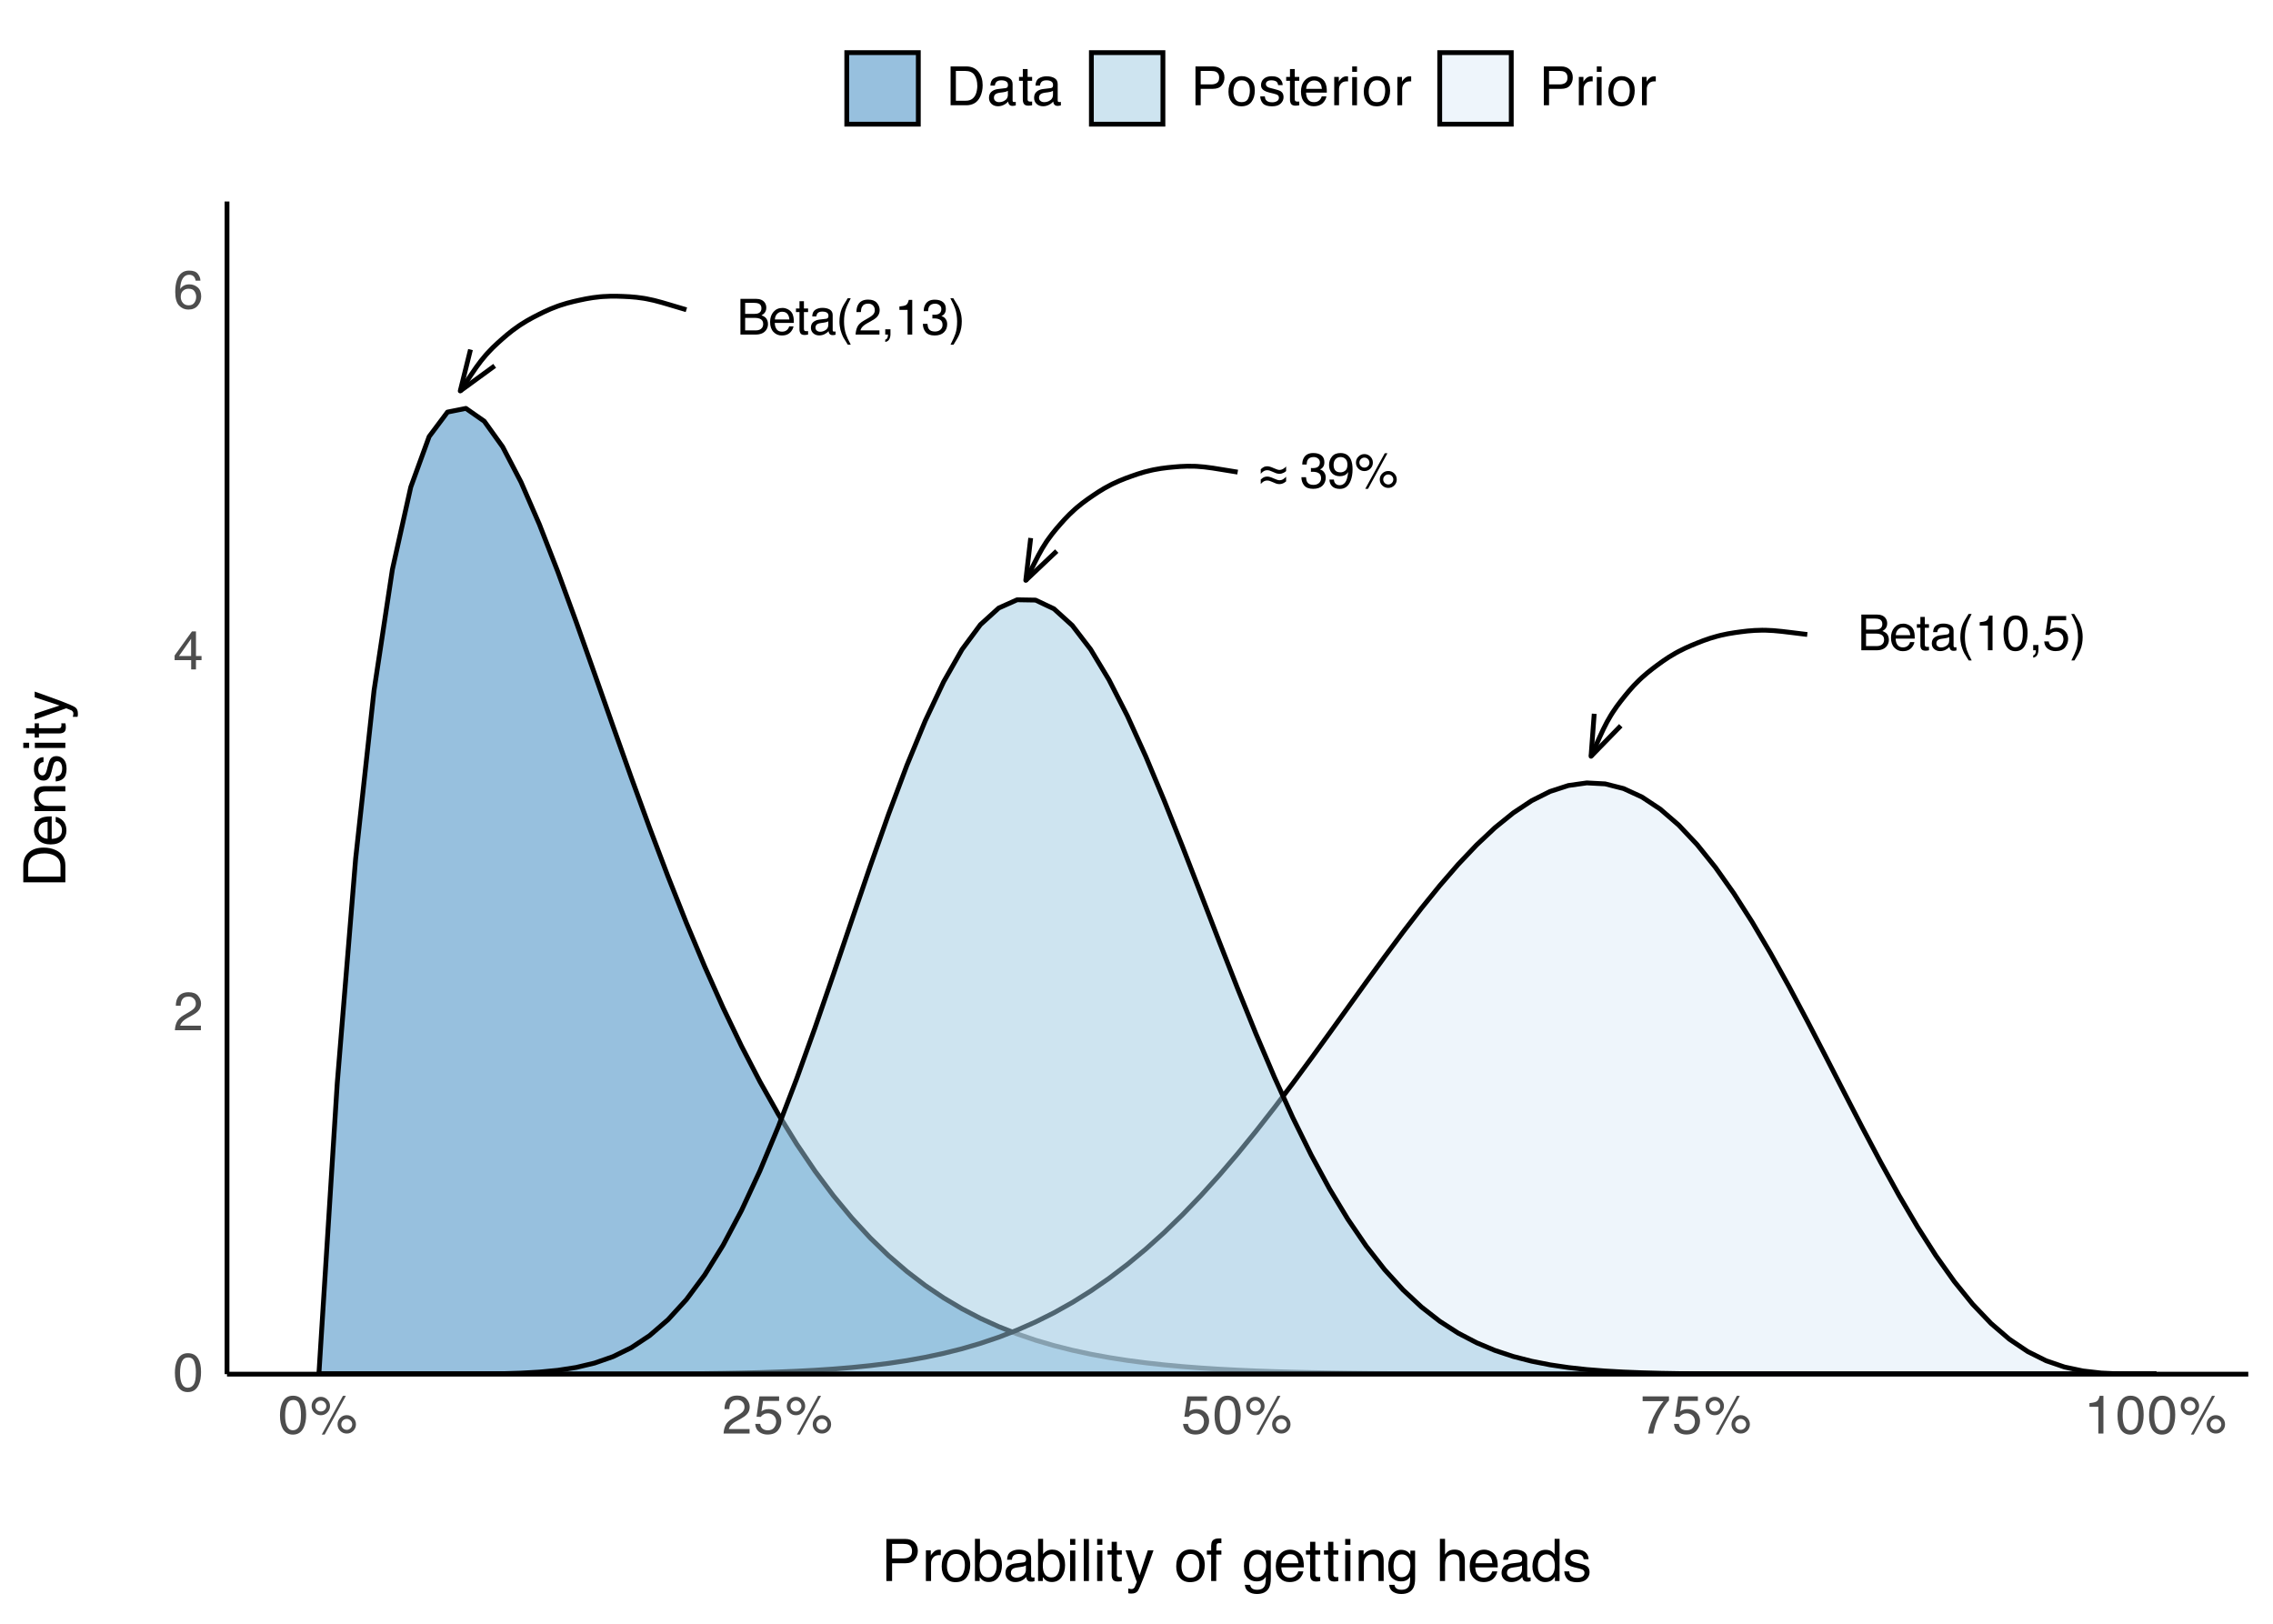 <?xml version="1.0" encoding="UTF-8"?>
<svg xmlns="http://www.w3.org/2000/svg" xmlns:xlink="http://www.w3.org/1999/xlink" width="504" height="360" viewBox="0 0 504 360">
<defs>
<g>
<g id="glyph-0-0">
<path d="M 0.359 0 L 0.359 -7.922 L 6.641 -7.922 L 6.641 0 Z M 5.656 -1 L 5.656 -6.938 L 1.344 -6.938 L 1.344 -1 Z M 5.656 -1 "/>
</g>
<g id="glyph-0-1">
<path d="M 3.812 -4.578 C 4.27 -4.578 4.625 -4.641 4.875 -4.766 C 5.27 -4.961 5.469 -5.316 5.469 -5.828 C 5.469 -6.348 5.258 -6.695 4.844 -6.875 C 4.602 -6.977 4.25 -7.031 3.781 -7.031 L 1.859 -7.031 L 1.859 -4.578 Z M 4.188 -0.922 C 4.844 -0.922 5.312 -1.109 5.594 -1.484 C 5.77 -1.723 5.859 -2.016 5.859 -2.359 C 5.859 -2.93 5.598 -3.32 5.078 -3.531 C 4.805 -3.645 4.445 -3.703 4 -3.703 L 1.859 -3.703 L 1.859 -0.922 Z M 0.812 -7.922 L 4.219 -7.922 C 5.145 -7.922 5.805 -7.645 6.203 -7.094 C 6.43 -6.77 6.547 -6.391 6.547 -5.953 C 6.547 -5.453 6.398 -5.047 6.109 -4.734 C 5.961 -4.566 5.754 -4.41 5.484 -4.266 C 5.891 -4.109 6.191 -3.938 6.391 -3.75 C 6.742 -3.395 6.922 -2.914 6.922 -2.312 C 6.922 -1.801 6.766 -1.336 6.453 -0.922 C 5.973 -0.305 5.211 0 4.172 0 L 0.812 0 Z M 0.812 -7.922 "/>
</g>
<g id="glyph-0-2">
<path d="M 3.125 -5.906 C 3.531 -5.906 3.926 -5.805 4.312 -5.609 C 4.695 -5.422 4.988 -5.176 5.188 -4.875 C 5.383 -4.582 5.516 -4.238 5.578 -3.844 C 5.629 -3.582 5.656 -3.16 5.656 -2.578 L 1.422 -2.578 C 1.441 -1.992 1.582 -1.523 1.844 -1.172 C 2.102 -0.816 2.504 -0.641 3.047 -0.641 C 3.555 -0.641 3.961 -0.805 4.266 -1.141 C 4.43 -1.328 4.551 -1.551 4.625 -1.812 L 5.578 -1.812 C 5.555 -1.602 5.473 -1.367 5.328 -1.109 C 5.191 -0.848 5.035 -0.633 4.859 -0.469 C 4.555 -0.176 4.191 0.02 3.766 0.125 C 3.523 0.176 3.258 0.203 2.969 0.203 C 2.25 0.203 1.641 -0.055 1.141 -0.578 C 0.641 -1.098 0.391 -1.832 0.391 -2.781 C 0.391 -3.707 0.641 -4.457 1.141 -5.031 C 1.648 -5.613 2.312 -5.906 3.125 -5.906 Z M 4.672 -3.344 C 4.629 -3.77 4.535 -4.109 4.391 -4.359 C 4.117 -4.828 3.676 -5.062 3.062 -5.062 C 2.613 -5.062 2.238 -4.898 1.938 -4.578 C 1.633 -4.254 1.473 -3.844 1.453 -3.344 Z M 3.031 -5.922 Z M 3.031 -5.922 "/>
</g>
<g id="glyph-0-3">
<path d="M 0.906 -7.391 L 1.891 -7.391 L 1.891 -5.781 L 2.812 -5.781 L 2.812 -4.984 L 1.891 -4.984 L 1.891 -1.219 C 1.891 -1.008 1.957 -0.875 2.094 -0.812 C 2.164 -0.77 2.289 -0.75 2.469 -0.75 C 2.52 -0.75 2.57 -0.75 2.625 -0.75 C 2.676 -0.75 2.738 -0.754 2.812 -0.766 L 2.812 0 C 2.695 0.031 2.578 0.051 2.453 0.062 C 2.336 0.082 2.211 0.094 2.078 0.094 C 1.617 0.094 1.305 -0.02 1.141 -0.25 C 0.984 -0.488 0.906 -0.789 0.906 -1.156 L 0.906 -4.984 L 0.125 -4.984 L 0.125 -5.781 L 0.906 -5.781 Z M 0.906 -7.391 "/>
</g>
<g id="glyph-0-4">
<path d="M 1.453 -1.531 C 1.453 -1.25 1.555 -1.023 1.766 -0.859 C 1.973 -0.703 2.211 -0.625 2.484 -0.625 C 2.828 -0.625 3.16 -0.707 3.484 -0.875 C 4.023 -1.133 4.297 -1.562 4.297 -2.156 L 4.297 -2.938 C 4.172 -2.863 4.016 -2.801 3.828 -2.75 C 3.641 -2.695 3.457 -2.66 3.281 -2.641 L 2.703 -2.562 C 2.348 -2.52 2.082 -2.445 1.906 -2.344 C 1.602 -2.176 1.453 -1.906 1.453 -1.531 Z M 3.812 -3.5 C 4.031 -3.531 4.176 -3.625 4.25 -3.781 C 4.301 -3.863 4.328 -3.988 4.328 -4.156 C 4.328 -4.488 4.207 -4.727 3.969 -4.875 C 3.727 -5.02 3.391 -5.094 2.953 -5.094 C 2.453 -5.094 2.094 -4.957 1.875 -4.688 C 1.758 -4.531 1.68 -4.305 1.641 -4.016 L 0.734 -4.016 C 0.754 -4.723 0.984 -5.219 1.422 -5.5 C 1.867 -5.781 2.391 -5.922 2.984 -5.922 C 3.66 -5.922 4.211 -5.789 4.641 -5.531 C 5.055 -5.27 5.266 -4.867 5.266 -4.328 L 5.266 -1 C 5.266 -0.895 5.285 -0.812 5.328 -0.75 C 5.367 -0.688 5.457 -0.656 5.594 -0.656 C 5.633 -0.656 5.68 -0.656 5.734 -0.656 C 5.785 -0.664 5.844 -0.676 5.906 -0.688 L 5.906 0.031 C 5.758 0.07 5.645 0.098 5.562 0.109 C 5.477 0.117 5.367 0.125 5.234 0.125 C 4.898 0.125 4.66 0.004 4.516 -0.234 C 4.43 -0.359 4.375 -0.535 4.344 -0.766 C 4.145 -0.504 3.859 -0.281 3.484 -0.094 C 3.117 0.094 2.711 0.188 2.266 0.188 C 1.734 0.188 1.297 0.023 0.953 -0.297 C 0.609 -0.617 0.438 -1.023 0.438 -1.516 C 0.438 -2.047 0.602 -2.457 0.938 -2.75 C 1.281 -3.051 1.723 -3.238 2.266 -3.312 Z M 3 -5.922 Z M 3 -5.922 "/>
</g>
<g id="glyph-0-5">
<path d="M 3.266 -8.047 C 2.703 -6.953 2.336 -6.145 2.172 -5.625 C 1.91 -4.844 1.781 -3.938 1.781 -2.906 C 1.781 -1.863 1.926 -0.91 2.219 -0.047 C 2.395 0.484 2.75 1.25 3.281 2.25 L 2.625 2.25 C 2.102 1.438 1.781 0.914 1.656 0.688 C 1.531 0.457 1.395 0.148 1.25 -0.234 C 1.039 -0.766 0.898 -1.332 0.828 -1.938 C 0.785 -2.25 0.766 -2.551 0.766 -2.844 C 0.766 -3.906 0.93 -4.852 1.266 -5.688 C 1.473 -6.207 1.914 -6.992 2.594 -8.047 Z M 3.266 -8.047 "/>
</g>
<g id="glyph-0-6">
<path d="M 1.062 -5.469 L 1.062 -6.219 C 1.758 -6.281 2.242 -6.391 2.516 -6.547 C 2.797 -6.711 3.004 -7.094 3.141 -7.688 L 3.906 -7.688 L 3.906 0 L 2.875 0 L 2.875 -5.469 Z M 1.062 -5.469 "/>
</g>
<g id="glyph-0-7">
<path d="M 2.984 -7.719 C 3.984 -7.719 4.707 -7.305 5.156 -6.484 C 5.5 -5.848 5.672 -4.977 5.672 -3.875 C 5.672 -2.82 5.516 -1.953 5.203 -1.266 C 4.754 -0.285 4.016 0.203 2.984 0.203 C 2.055 0.203 1.363 -0.195 0.906 -1 C 0.531 -1.664 0.344 -2.566 0.344 -3.703 C 0.344 -4.578 0.457 -5.332 0.688 -5.969 C 1.113 -7.133 1.879 -7.719 2.984 -7.719 Z M 2.984 -0.672 C 3.484 -0.672 3.879 -0.895 4.172 -1.344 C 4.473 -1.789 4.625 -2.617 4.625 -3.828 C 4.625 -4.711 4.516 -5.438 4.297 -6 C 4.086 -6.562 3.672 -6.844 3.047 -6.844 C 2.473 -6.844 2.051 -6.57 1.781 -6.031 C 1.52 -5.5 1.391 -4.711 1.391 -3.672 C 1.391 -2.879 1.477 -2.242 1.656 -1.766 C 1.906 -1.035 2.348 -0.672 2.984 -0.672 Z M 2.984 -0.672 "/>
</g>
<g id="glyph-0-8">
<path d="M 0.922 1.125 C 1.172 1.082 1.344 0.91 1.438 0.609 C 1.488 0.441 1.516 0.285 1.516 0.141 C 1.516 0.109 1.516 0.082 1.516 0.062 C 1.516 0.039 1.508 0.02 1.5 0 L 0.922 0 L 0.922 -1.172 L 2.078 -1.172 L 2.078 -0.094 C 2.078 0.344 1.988 0.723 1.812 1.047 C 1.633 1.367 1.336 1.566 0.922 1.641 Z M 0.922 1.125 "/>
</g>
<g id="glyph-0-9">
<path d="M 1.359 -1.969 C 1.43 -1.414 1.691 -1.031 2.141 -0.812 C 2.367 -0.707 2.633 -0.656 2.938 -0.656 C 3.508 -0.656 3.93 -0.836 4.203 -1.203 C 4.484 -1.578 4.625 -1.984 4.625 -2.422 C 4.625 -2.961 4.457 -3.379 4.125 -3.672 C 3.801 -3.973 3.41 -4.125 2.953 -4.125 C 2.617 -4.125 2.332 -4.055 2.094 -3.922 C 1.852 -3.797 1.648 -3.617 1.484 -3.391 L 0.641 -3.438 L 1.219 -7.594 L 5.234 -7.594 L 5.234 -6.656 L 1.953 -6.656 L 1.625 -4.516 C 1.801 -4.648 1.973 -4.75 2.141 -4.812 C 2.422 -4.938 2.754 -5 3.141 -5 C 3.848 -5 4.445 -4.77 4.938 -4.312 C 5.426 -3.852 5.672 -3.273 5.672 -2.578 C 5.672 -1.848 5.445 -1.203 5 -0.641 C 4.551 -0.086 3.832 0.188 2.844 0.188 C 2.207 0.188 1.645 0.008 1.156 -0.344 C 0.676 -0.695 0.41 -1.238 0.359 -1.969 Z M 1.359 -1.969 "/>
</g>
<g id="glyph-0-10">
<path d="M 0.391 2.25 C 0.953 1.133 1.316 0.32 1.484 -0.188 C 1.734 -0.957 1.859 -1.863 1.859 -2.906 C 1.859 -3.938 1.711 -4.883 1.422 -5.75 C 1.242 -6.281 0.891 -7.047 0.359 -8.047 L 1.016 -8.047 C 1.566 -7.16 1.898 -6.613 2.016 -6.406 C 2.141 -6.207 2.27 -5.926 2.406 -5.562 C 2.582 -5.113 2.707 -4.672 2.781 -4.234 C 2.852 -3.797 2.891 -3.375 2.891 -2.969 C 2.891 -1.895 2.719 -0.941 2.375 -0.109 C 2.164 0.422 1.727 1.207 1.062 2.25 Z M 0.391 2.25 "/>
</g>
<g id="glyph-0-11">
<path d="M 0.344 0 C 0.383 -0.664 0.52 -1.242 0.75 -1.734 C 0.988 -2.223 1.457 -2.672 2.156 -3.078 L 3.188 -3.672 C 3.656 -3.941 3.984 -4.176 4.172 -4.375 C 4.461 -4.664 4.609 -5.004 4.609 -5.391 C 4.609 -5.836 4.473 -6.191 4.203 -6.453 C 3.93 -6.723 3.57 -6.859 3.125 -6.859 C 2.457 -6.859 2 -6.609 1.75 -6.109 C 1.613 -5.836 1.535 -5.461 1.516 -4.984 L 0.531 -4.984 C 0.539 -5.66 0.664 -6.207 0.906 -6.625 C 1.32 -7.375 2.066 -7.75 3.141 -7.75 C 4.016 -7.75 4.656 -7.508 5.062 -7.031 C 5.477 -6.551 5.688 -6.02 5.688 -5.438 C 5.688 -4.82 5.469 -4.289 5.031 -3.844 C 4.781 -3.594 4.328 -3.285 3.672 -2.922 L 2.938 -2.516 C 2.582 -2.316 2.305 -2.129 2.109 -1.953 C 1.742 -1.641 1.516 -1.297 1.422 -0.922 L 5.641 -0.922 L 5.641 0 Z M 0.344 0 "/>
</g>
<g id="glyph-0-12">
<path d="M 2.875 0.203 C 1.957 0.203 1.289 -0.047 0.875 -0.547 C 0.469 -1.047 0.266 -1.656 0.266 -2.375 L 1.281 -2.375 C 1.32 -1.875 1.414 -1.508 1.562 -1.281 C 1.812 -0.875 2.266 -0.672 2.922 -0.672 C 3.43 -0.672 3.844 -0.805 4.156 -1.078 C 4.469 -1.359 4.625 -1.711 4.625 -2.141 C 4.625 -2.672 4.457 -3.039 4.125 -3.25 C 3.801 -3.469 3.348 -3.578 2.766 -3.578 C 2.703 -3.578 2.633 -3.578 2.562 -3.578 C 2.5 -3.578 2.438 -3.57 2.375 -3.562 L 2.375 -4.422 C 2.477 -4.41 2.562 -4.398 2.625 -4.391 C 2.695 -4.391 2.77 -4.391 2.844 -4.391 C 3.207 -4.391 3.508 -4.445 3.75 -4.562 C 4.156 -4.77 4.359 -5.129 4.359 -5.641 C 4.359 -6.023 4.219 -6.32 3.938 -6.531 C 3.664 -6.738 3.352 -6.844 3 -6.844 C 2.344 -6.844 1.895 -6.629 1.656 -6.203 C 1.52 -5.961 1.441 -5.625 1.422 -5.188 L 0.453 -5.188 C 0.453 -5.758 0.566 -6.25 0.797 -6.656 C 1.191 -7.375 1.891 -7.734 2.891 -7.734 C 3.68 -7.734 4.289 -7.555 4.719 -7.203 C 5.145 -6.859 5.359 -6.352 5.359 -5.688 C 5.359 -5.207 5.234 -4.82 4.984 -4.531 C 4.828 -4.344 4.625 -4.195 4.375 -4.094 C 4.781 -3.988 5.094 -3.773 5.312 -3.453 C 5.539 -3.141 5.656 -2.75 5.656 -2.281 C 5.656 -1.551 5.41 -0.953 4.922 -0.484 C 4.441 -0.023 3.758 0.203 2.875 0.203 Z M 2.875 0.203 "/>
</g>
<g id="glyph-0-13">
<path d="M 0.25 -4.141 C 0.531 -4.391 0.77 -4.562 0.969 -4.656 C 1.176 -4.75 1.422 -4.797 1.703 -4.797 C 2.047 -4.797 2.516 -4.66 3.109 -4.391 C 3.703 -4.117 4.129 -3.984 4.391 -3.984 C 4.734 -3.984 5.07 -4.102 5.406 -4.344 C 5.602 -4.477 5.758 -4.617 5.875 -4.766 L 5.875 -3.734 C 5.727 -3.598 5.555 -3.477 5.359 -3.375 C 5.035 -3.207 4.719 -3.125 4.406 -3.125 C 4.312 -3.125 4.191 -3.133 4.047 -3.156 C 3.898 -3.176 3.77 -3.207 3.656 -3.25 C 3.582 -3.27 3.297 -3.391 2.797 -3.609 C 2.555 -3.711 2.375 -3.785 2.25 -3.828 C 2.051 -3.891 1.863 -3.922 1.688 -3.922 C 1.375 -3.922 1.094 -3.836 0.844 -3.672 C 0.688 -3.578 0.488 -3.398 0.25 -3.141 Z M 0.25 -1.859 C 0.531 -2.117 0.77 -2.289 0.969 -2.375 C 1.176 -2.469 1.422 -2.516 1.703 -2.516 C 2.047 -2.516 2.516 -2.379 3.109 -2.109 C 3.703 -1.836 4.129 -1.703 4.391 -1.703 C 4.711 -1.703 5 -1.785 5.25 -1.953 C 5.5 -2.117 5.707 -2.297 5.875 -2.484 L 5.875 -1.453 C 5.633 -1.254 5.395 -1.102 5.156 -1 C 4.914 -0.895 4.664 -0.844 4.406 -0.844 C 4.289 -0.844 4.16 -0.852 4.016 -0.875 C 3.879 -0.906 3.758 -0.938 3.656 -0.969 C 3.57 -1 3.285 -1.117 2.797 -1.328 C 2.555 -1.43 2.375 -1.504 2.25 -1.547 C 2.051 -1.609 1.863 -1.641 1.688 -1.641 C 1.375 -1.641 1.086 -1.555 0.828 -1.391 C 0.672 -1.285 0.477 -1.113 0.25 -0.875 Z M 0.25 -1.859 "/>
</g>
<g id="glyph-0-14">
</g>
<g id="glyph-0-15">
<path d="M 1.469 -1.859 C 1.5 -1.328 1.707 -0.957 2.094 -0.75 C 2.289 -0.645 2.508 -0.594 2.75 -0.594 C 3.219 -0.594 3.613 -0.785 3.938 -1.172 C 4.27 -1.555 4.504 -2.344 4.641 -3.531 C 4.422 -3.188 4.148 -2.941 3.828 -2.797 C 3.516 -2.66 3.176 -2.594 2.812 -2.594 C 2.062 -2.594 1.469 -2.82 1.031 -3.281 C 0.602 -3.75 0.391 -4.352 0.391 -5.094 C 0.391 -5.789 0.602 -6.406 1.031 -6.938 C 1.457 -7.469 2.086 -7.734 2.922 -7.734 C 4.055 -7.734 4.836 -7.227 5.266 -6.219 C 5.492 -5.656 5.609 -4.957 5.609 -4.125 C 5.609 -3.176 5.469 -2.336 5.188 -1.609 C 4.719 -0.391 3.922 0.219 2.797 0.219 C 2.035 0.219 1.457 0.02 1.062 -0.375 C 0.676 -0.77 0.484 -1.266 0.484 -1.859 Z M 2.938 -3.453 C 3.32 -3.453 3.672 -3.578 3.984 -3.828 C 4.305 -4.086 4.469 -4.531 4.469 -5.156 C 4.469 -5.727 4.32 -6.148 4.031 -6.422 C 3.75 -6.703 3.391 -6.844 2.953 -6.844 C 2.473 -6.844 2.094 -6.68 1.812 -6.359 C 1.539 -6.047 1.406 -5.625 1.406 -5.094 C 1.406 -4.594 1.523 -4.191 1.766 -3.891 C 2.016 -3.598 2.406 -3.453 2.938 -3.453 Z M 2.938 -3.453 "/>
</g>
<g id="glyph-0-16">
<path d="M 7.531 -3.75 C 8.051 -3.75 8.492 -3.566 8.859 -3.203 C 9.223 -2.836 9.406 -2.395 9.406 -1.875 C 9.406 -1.352 9.223 -0.91 8.859 -0.547 C 8.492 -0.18 8.051 0 7.531 0 C 7.008 0 6.562 -0.18 6.188 -0.547 C 5.82 -0.91 5.641 -1.352 5.641 -1.875 C 5.641 -2.395 5.82 -2.836 6.188 -3.203 C 6.562 -3.566 7.008 -3.75 7.531 -3.75 Z M 6.75 -7.688 L 7.344 -7.688 L 3.031 0.203 L 2.422 0.203 Z M 2.234 -4.5 C 2.547 -4.5 2.805 -4.609 3.016 -4.828 C 3.234 -5.047 3.344 -5.305 3.344 -5.609 C 3.344 -5.91 3.234 -6.172 3.016 -6.391 C 2.805 -6.609 2.547 -6.719 2.234 -6.719 C 1.93 -6.719 1.672 -6.609 1.453 -6.391 C 1.234 -6.18 1.125 -5.922 1.125 -5.609 C 1.125 -5.305 1.234 -5.047 1.453 -4.828 C 1.672 -4.609 1.93 -4.5 2.234 -4.5 Z M 2.234 -7.5 C 2.754 -7.5 3.195 -7.312 3.562 -6.938 C 3.926 -6.57 4.109 -6.129 4.109 -5.609 C 4.109 -5.086 3.926 -4.645 3.562 -4.281 C 3.195 -3.914 2.754 -3.734 2.234 -3.734 C 1.711 -3.734 1.27 -3.914 0.906 -4.281 C 0.539 -4.645 0.359 -5.086 0.359 -5.609 C 0.359 -6.129 0.539 -6.57 0.906 -6.938 C 1.27 -7.312 1.711 -7.5 2.234 -7.5 Z M 7.531 -0.766 C 7.832 -0.766 8.094 -0.875 8.312 -1.094 C 8.531 -1.312 8.641 -1.57 8.641 -1.875 C 8.641 -2.176 8.531 -2.438 8.312 -2.656 C 8.094 -2.875 7.832 -2.984 7.531 -2.984 C 7.219 -2.984 6.953 -2.875 6.734 -2.656 C 6.516 -2.438 6.406 -2.176 6.406 -1.875 C 6.406 -1.57 6.516 -1.312 6.734 -1.094 C 6.953 -0.875 7.219 -0.766 7.531 -0.766 Z M 7.531 -0.766 "/>
</g>
<g id="glyph-1-0">
<path d="M 0.391 0 L 0.391 -8.609 L 7.219 -8.609 L 7.219 0 Z M 6.141 -1.078 L 6.141 -7.531 L 1.469 -7.531 L 1.469 -1.078 Z M 6.141 -1.078 "/>
</g>
<g id="glyph-1-1">
<path d="M 3.25 -8.391 C 4.332 -8.391 5.117 -7.941 5.609 -7.047 C 5.984 -6.359 6.172 -5.41 6.172 -4.203 C 6.172 -3.066 6 -2.125 5.656 -1.375 C 5.164 -0.301 4.359 0.234 3.234 0.234 C 2.234 0.234 1.484 -0.203 0.984 -1.078 C 0.578 -1.816 0.375 -2.801 0.375 -4.031 C 0.375 -4.977 0.5 -5.797 0.75 -6.484 C 1.207 -7.754 2.039 -8.391 3.25 -8.391 Z M 3.234 -0.734 C 3.785 -0.734 4.223 -0.973 4.547 -1.453 C 4.867 -1.941 5.031 -2.848 5.031 -4.172 C 5.031 -5.117 4.91 -5.898 4.672 -6.516 C 4.441 -7.129 3.988 -7.438 3.312 -7.438 C 2.688 -7.438 2.227 -7.145 1.938 -6.562 C 1.656 -5.977 1.516 -5.117 1.516 -3.984 C 1.516 -3.129 1.609 -2.441 1.797 -1.922 C 2.078 -1.129 2.555 -0.734 3.234 -0.734 Z M 3.234 -0.734 "/>
</g>
<g id="glyph-1-2">
<path d="M 0.375 0 C 0.414 -0.719 0.566 -1.344 0.828 -1.875 C 1.086 -2.414 1.594 -2.906 2.344 -3.344 L 3.469 -4 C 3.969 -4.289 4.32 -4.539 4.531 -4.75 C 4.852 -5.07 5.016 -5.441 5.016 -5.859 C 5.016 -6.348 4.863 -6.734 4.562 -7.016 C 4.27 -7.305 3.883 -7.453 3.406 -7.453 C 2.676 -7.453 2.176 -7.18 1.906 -6.641 C 1.75 -6.336 1.664 -5.93 1.656 -5.422 L 0.578 -5.422 C 0.586 -6.148 0.723 -6.742 0.984 -7.203 C 1.441 -8.016 2.25 -8.422 3.406 -8.422 C 4.363 -8.422 5.062 -8.16 5.5 -7.641 C 5.945 -7.117 6.172 -6.539 6.172 -5.906 C 6.172 -5.238 5.938 -4.664 5.469 -4.188 C 5.195 -3.906 4.707 -3.566 4 -3.172 L 3.188 -2.734 C 2.812 -2.523 2.516 -2.32 2.297 -2.125 C 1.898 -1.789 1.648 -1.414 1.547 -1 L 6.141 -1 L 6.141 0 Z M 0.375 0 "/>
</g>
<g id="glyph-1-3">
<path d="M 3.969 -2.969 L 3.969 -6.781 L 1.281 -2.969 Z M 3.984 0 L 3.984 -2.047 L 0.312 -2.047 L 0.312 -3.078 L 4.156 -8.422 L 5.047 -8.422 L 5.047 -2.969 L 6.281 -2.969 L 6.281 -2.047 L 5.047 -2.047 L 5.047 0 Z M 3.984 0 "/>
</g>
<g id="glyph-1-4">
<path d="M 3.516 -8.422 C 4.453 -8.422 5.102 -8.176 5.469 -7.688 C 5.844 -7.207 6.031 -6.707 6.031 -6.188 L 4.984 -6.188 C 4.922 -6.52 4.82 -6.781 4.688 -6.969 C 4.426 -7.32 4.039 -7.5 3.531 -7.5 C 2.938 -7.5 2.461 -7.223 2.109 -6.672 C 1.766 -6.129 1.578 -5.352 1.547 -4.344 C 1.785 -4.695 2.086 -4.961 2.453 -5.141 C 2.785 -5.297 3.16 -5.375 3.578 -5.375 C 4.285 -5.375 4.898 -5.148 5.422 -4.703 C 5.941 -4.254 6.203 -3.582 6.203 -2.688 C 6.203 -1.926 5.953 -1.25 5.453 -0.656 C 4.961 -0.07 4.258 0.219 3.344 0.219 C 2.551 0.219 1.867 -0.078 1.297 -0.672 C 0.734 -1.273 0.453 -2.281 0.453 -3.688 C 0.453 -4.727 0.578 -5.613 0.828 -6.344 C 1.316 -7.727 2.211 -8.422 3.516 -8.422 Z M 3.438 -0.719 C 3.988 -0.719 4.398 -0.906 4.672 -1.281 C 4.953 -1.656 5.094 -2.098 5.094 -2.609 C 5.094 -3.035 4.969 -3.441 4.719 -3.828 C 4.477 -4.211 4.031 -4.406 3.375 -4.406 C 2.926 -4.406 2.531 -4.254 2.188 -3.953 C 1.844 -3.66 1.672 -3.211 1.672 -2.609 C 1.672 -2.078 1.828 -1.629 2.141 -1.266 C 2.453 -0.898 2.883 -0.719 3.438 -0.719 Z M 3.438 -0.719 "/>
</g>
<g id="glyph-1-5">
<path d="M 8.188 -4.078 C 8.75 -4.078 9.227 -3.879 9.625 -3.484 C 10.02 -3.086 10.219 -2.609 10.219 -2.047 C 10.219 -1.484 10.02 -1 9.625 -0.594 C 9.227 -0.195 8.75 0 8.188 0 C 7.613 0 7.129 -0.195 6.734 -0.594 C 6.336 -1 6.141 -1.484 6.141 -2.047 C 6.141 -2.609 6.336 -3.086 6.734 -3.484 C 7.129 -3.879 7.613 -4.078 8.188 -4.078 Z M 7.328 -8.359 L 7.984 -8.359 L 3.281 0.219 L 2.641 0.219 Z M 2.422 -4.891 C 2.766 -4.891 3.051 -5.004 3.281 -5.234 C 3.52 -5.473 3.641 -5.758 3.641 -6.094 C 3.641 -6.426 3.52 -6.707 3.281 -6.938 C 3.051 -7.176 2.766 -7.297 2.422 -7.297 C 2.086 -7.297 1.801 -7.176 1.562 -6.938 C 1.332 -6.707 1.219 -6.426 1.219 -6.094 C 1.219 -5.758 1.332 -5.473 1.562 -5.234 C 1.801 -5.004 2.086 -4.891 2.422 -4.891 Z M 2.422 -8.141 C 2.992 -8.141 3.477 -7.938 3.875 -7.531 C 4.27 -7.133 4.469 -6.656 4.469 -6.094 C 4.469 -5.531 4.27 -5.051 3.875 -4.656 C 3.477 -4.258 2.992 -4.062 2.422 -4.062 C 1.859 -4.062 1.379 -4.258 0.984 -4.656 C 0.586 -5.051 0.391 -5.531 0.391 -6.094 C 0.391 -6.656 0.586 -7.133 0.984 -7.531 C 1.379 -7.938 1.859 -8.141 2.422 -8.141 Z M 8.188 -0.828 C 8.508 -0.828 8.789 -0.945 9.031 -1.188 C 9.27 -1.426 9.391 -1.711 9.391 -2.047 C 9.391 -2.367 9.27 -2.648 9.031 -2.891 C 8.789 -3.129 8.508 -3.25 8.188 -3.25 C 7.844 -3.25 7.551 -3.129 7.312 -2.891 C 7.082 -2.648 6.969 -2.367 6.969 -2.047 C 6.969 -1.711 7.082 -1.426 7.312 -1.188 C 7.551 -0.945 7.844 -0.828 8.188 -0.828 Z M 8.188 -0.828 "/>
</g>
<g id="glyph-1-6">
<path d="M 1.484 -2.141 C 1.555 -1.535 1.836 -1.117 2.328 -0.891 C 2.578 -0.773 2.863 -0.719 3.188 -0.719 C 3.812 -0.719 4.273 -0.914 4.578 -1.312 C 4.879 -1.707 5.031 -2.148 5.031 -2.641 C 5.031 -3.223 4.848 -3.676 4.484 -4 C 4.129 -4.32 3.703 -4.484 3.203 -4.484 C 2.836 -4.484 2.523 -4.41 2.266 -4.266 C 2.004 -4.129 1.785 -3.938 1.609 -3.688 L 0.688 -3.734 L 1.328 -8.25 L 5.688 -8.25 L 5.688 -7.234 L 2.125 -7.234 L 1.766 -4.906 C 1.961 -5.051 2.148 -5.16 2.328 -5.234 C 2.641 -5.359 3 -5.422 3.406 -5.422 C 4.176 -5.422 4.828 -5.172 5.359 -4.672 C 5.898 -4.18 6.172 -3.555 6.172 -2.797 C 6.172 -2.004 5.922 -1.301 5.422 -0.688 C 4.93 -0.082 4.148 0.219 3.078 0.219 C 2.398 0.219 1.797 0.023 1.266 -0.359 C 0.742 -0.742 0.453 -1.336 0.391 -2.141 Z M 1.484 -2.141 "/>
</g>
<g id="glyph-1-7">
<path d="M 6.281 -8.25 L 6.281 -7.328 C 6.008 -7.066 5.648 -6.613 5.203 -5.969 C 4.754 -5.32 4.359 -4.625 4.016 -3.875 C 3.672 -3.133 3.41 -2.469 3.234 -1.875 C 3.129 -1.488 2.984 -0.863 2.797 0 L 1.641 0 C 1.898 -1.602 2.484 -3.195 3.391 -4.781 C 3.93 -5.707 4.492 -6.508 5.078 -7.188 L 0.438 -7.188 L 0.438 -8.25 Z M 6.281 -8.25 "/>
</g>
<g id="glyph-1-8">
<path d="M 1.156 -5.938 L 1.156 -6.75 C 1.914 -6.82 2.441 -6.945 2.734 -7.125 C 3.035 -7.301 3.266 -7.711 3.422 -8.359 L 4.25 -8.359 L 4.25 0 L 3.125 0 L 3.125 -5.938 Z M 1.156 -5.938 "/>
</g>
<g id="glyph-1-9">
<path d="M 4.219 -1 C 4.613 -1 4.938 -1.039 5.188 -1.125 C 5.645 -1.27 6.02 -1.562 6.312 -2 C 6.539 -2.344 6.703 -2.785 6.797 -3.328 C 6.859 -3.66 6.891 -3.961 6.891 -4.234 C 6.891 -5.305 6.676 -6.133 6.25 -6.719 C 5.832 -7.312 5.148 -7.609 4.203 -7.609 L 2.141 -7.609 L 2.141 -1 Z M 0.969 -8.609 L 4.453 -8.609 C 5.641 -8.609 6.555 -8.188 7.203 -7.344 C 7.785 -6.594 8.078 -5.625 8.078 -4.438 C 8.078 -3.52 7.906 -2.691 7.562 -1.953 C 6.957 -0.648 5.914 0 4.438 0 L 0.969 0 Z M 0.969 -8.609 "/>
</g>
<g id="glyph-1-10">
<path d="M 1.578 -1.672 C 1.578 -1.367 1.688 -1.129 1.906 -0.953 C 2.133 -0.773 2.398 -0.688 2.703 -0.688 C 3.078 -0.688 3.438 -0.77 3.781 -0.938 C 4.375 -1.227 4.672 -1.695 4.672 -2.344 L 4.672 -3.188 C 4.535 -3.113 4.363 -3.047 4.156 -2.984 C 3.957 -2.93 3.758 -2.895 3.562 -2.875 L 2.938 -2.797 C 2.551 -2.742 2.258 -2.66 2.062 -2.547 C 1.738 -2.367 1.578 -2.078 1.578 -1.672 Z M 4.141 -3.797 C 4.379 -3.828 4.539 -3.93 4.625 -4.109 C 4.664 -4.203 4.688 -4.336 4.688 -4.516 C 4.688 -4.867 4.555 -5.125 4.297 -5.281 C 4.047 -5.445 3.688 -5.531 3.219 -5.531 C 2.664 -5.531 2.273 -5.383 2.047 -5.094 C 1.91 -4.926 1.82 -4.68 1.781 -4.359 L 0.797 -4.359 C 0.816 -5.129 1.066 -5.664 1.547 -5.969 C 2.035 -6.27 2.598 -6.422 3.234 -6.422 C 3.973 -6.422 4.57 -6.281 5.031 -6 C 5.488 -5.719 5.719 -5.281 5.719 -4.688 L 5.719 -1.078 C 5.719 -0.973 5.738 -0.883 5.781 -0.812 C 5.832 -0.75 5.93 -0.719 6.078 -0.719 C 6.117 -0.719 6.164 -0.719 6.219 -0.719 C 6.281 -0.727 6.348 -0.738 6.422 -0.75 L 6.422 0.031 C 6.254 0.07 6.125 0.098 6.031 0.109 C 5.945 0.129 5.832 0.141 5.688 0.141 C 5.32 0.141 5.062 0.008 4.906 -0.25 C 4.812 -0.383 4.75 -0.578 4.719 -0.828 C 4.5 -0.547 4.188 -0.301 3.781 -0.094 C 3.383 0.113 2.945 0.219 2.469 0.219 C 1.883 0.219 1.406 0.039 1.031 -0.312 C 0.664 -0.664 0.484 -1.109 0.484 -1.641 C 0.484 -2.223 0.664 -2.676 1.031 -3 C 1.395 -3.32 1.867 -3.52 2.453 -3.594 Z M 3.266 -6.422 Z M 3.266 -6.422 "/>
</g>
<g id="glyph-1-11">
<path d="M 0.984 -8.031 L 2.047 -8.031 L 2.047 -6.281 L 3.047 -6.281 L 3.047 -5.422 L 2.047 -5.422 L 2.047 -1.312 C 2.047 -1.094 2.125 -0.945 2.281 -0.875 C 2.352 -0.832 2.488 -0.812 2.688 -0.812 C 2.738 -0.812 2.789 -0.812 2.844 -0.812 C 2.906 -0.82 2.973 -0.828 3.047 -0.828 L 3.047 0 C 2.93 0.031 2.805 0.051 2.672 0.062 C 2.547 0.082 2.406 0.094 2.25 0.094 C 1.758 0.094 1.426 -0.031 1.25 -0.281 C 1.07 -0.531 0.984 -0.859 0.984 -1.266 L 0.984 -5.422 L 0.141 -5.422 L 0.141 -6.281 L 0.984 -6.281 Z M 0.984 -8.031 "/>
</g>
<g id="glyph-1-12">
<path d="M 1.031 -8.609 L 4.906 -8.609 C 5.664 -8.609 6.281 -8.391 6.75 -7.953 C 7.219 -7.523 7.453 -6.922 7.453 -6.141 C 7.453 -5.473 7.242 -4.891 6.828 -4.391 C 6.41 -3.891 5.77 -3.641 4.906 -3.641 L 2.188 -3.641 L 2.188 0 L 1.031 0 Z M 6.281 -6.141 C 6.281 -6.766 6.047 -7.191 5.578 -7.422 C 5.316 -7.547 4.961 -7.609 4.516 -7.609 L 2.188 -7.609 L 2.188 -4.625 L 4.516 -4.625 C 5.035 -4.625 5.457 -4.734 5.781 -4.953 C 6.113 -5.18 6.281 -5.578 6.281 -6.141 Z M 6.281 -6.141 "/>
</g>
<g id="glyph-1-13">
<path d="M 3.266 -0.688 C 3.961 -0.688 4.441 -0.945 4.703 -1.469 C 4.961 -2 5.094 -2.586 5.094 -3.234 C 5.094 -3.828 5 -4.305 4.812 -4.672 C 4.508 -5.242 4 -5.531 3.281 -5.531 C 2.633 -5.531 2.164 -5.285 1.875 -4.797 C 1.582 -4.305 1.438 -3.711 1.438 -3.016 C 1.438 -2.348 1.582 -1.789 1.875 -1.344 C 2.164 -0.906 2.629 -0.688 3.266 -0.688 Z M 3.312 -6.453 C 4.113 -6.453 4.789 -6.18 5.344 -5.641 C 5.906 -5.109 6.188 -4.316 6.188 -3.266 C 6.188 -2.254 5.941 -1.414 5.453 -0.75 C 4.961 -0.094 4.203 0.234 3.172 0.234 C 2.305 0.234 1.617 -0.055 1.109 -0.641 C 0.598 -1.234 0.344 -2.02 0.344 -3 C 0.344 -4.051 0.609 -4.891 1.141 -5.516 C 1.68 -6.141 2.406 -6.453 3.312 -6.453 Z M 3.266 -6.422 Z M 3.266 -6.422 "/>
</g>
<g id="glyph-1-14">
<path d="M 1.406 -1.969 C 1.438 -1.613 1.523 -1.344 1.672 -1.156 C 1.93 -0.82 2.391 -0.656 3.047 -0.656 C 3.441 -0.656 3.785 -0.738 4.078 -0.906 C 4.379 -1.07 4.531 -1.332 4.531 -1.688 C 4.531 -1.957 4.41 -2.164 4.172 -2.312 C 4.016 -2.395 3.711 -2.492 3.266 -2.609 L 2.422 -2.812 C 1.891 -2.945 1.5 -3.098 1.25 -3.266 C 0.789 -3.547 0.562 -3.941 0.562 -4.453 C 0.562 -5.047 0.773 -5.523 1.203 -5.891 C 1.629 -6.254 2.207 -6.438 2.938 -6.438 C 3.875 -6.438 4.551 -6.16 4.969 -5.609 C 5.238 -5.254 5.367 -4.875 5.359 -4.469 L 4.359 -4.469 C 4.336 -4.707 4.254 -4.926 4.109 -5.125 C 3.867 -5.395 3.445 -5.531 2.844 -5.531 C 2.445 -5.531 2.145 -5.453 1.938 -5.297 C 1.738 -5.148 1.641 -4.953 1.641 -4.703 C 1.641 -4.43 1.773 -4.211 2.047 -4.047 C 2.203 -3.953 2.43 -3.867 2.734 -3.797 L 3.422 -3.625 C 4.18 -3.438 4.691 -3.258 4.953 -3.094 C 5.359 -2.82 5.562 -2.395 5.562 -1.812 C 5.562 -1.258 5.348 -0.781 4.922 -0.375 C 4.504 0.031 3.863 0.234 3 0.234 C 2.062 0.234 1.395 0.023 1 -0.391 C 0.613 -0.816 0.41 -1.344 0.391 -1.969 Z M 2.953 -6.422 Z M 2.953 -6.422 "/>
</g>
<g id="glyph-1-15">
<path d="M 3.391 -6.422 C 3.836 -6.422 4.27 -6.316 4.688 -6.109 C 5.102 -5.898 5.422 -5.629 5.641 -5.297 C 5.848 -4.973 5.988 -4.602 6.062 -4.188 C 6.125 -3.895 6.156 -3.43 6.156 -2.797 L 1.547 -2.797 C 1.566 -2.16 1.719 -1.648 2 -1.266 C 2.281 -0.879 2.719 -0.688 3.312 -0.688 C 3.863 -0.688 4.301 -0.867 4.625 -1.234 C 4.812 -1.441 4.945 -1.688 5.031 -1.969 L 6.062 -1.969 C 6.039 -1.738 5.953 -1.484 5.797 -1.203 C 5.641 -0.922 5.469 -0.688 5.281 -0.5 C 4.957 -0.188 4.555 0.02 4.078 0.125 C 3.828 0.188 3.539 0.219 3.219 0.219 C 2.438 0.219 1.773 -0.062 1.234 -0.625 C 0.691 -1.195 0.422 -1.992 0.422 -3.016 C 0.422 -4.023 0.691 -4.844 1.234 -5.469 C 1.785 -6.102 2.504 -6.422 3.391 -6.422 Z M 5.062 -3.641 C 5.02 -4.098 4.922 -4.461 4.766 -4.734 C 4.484 -5.242 4.004 -5.5 3.328 -5.5 C 2.836 -5.5 2.426 -5.32 2.094 -4.969 C 1.77 -4.625 1.598 -4.18 1.578 -3.641 Z M 3.281 -6.422 Z M 3.281 -6.422 "/>
</g>
<g id="glyph-1-16">
<path d="M 0.797 -6.281 L 1.812 -6.281 L 1.812 -5.188 C 1.883 -5.406 2.082 -5.664 2.406 -5.969 C 2.727 -6.27 3.098 -6.422 3.516 -6.422 C 3.535 -6.422 3.566 -6.414 3.609 -6.406 C 3.66 -6.406 3.742 -6.398 3.859 -6.391 L 3.859 -5.281 C 3.797 -5.289 3.738 -5.297 3.688 -5.297 C 3.633 -5.297 3.578 -5.297 3.516 -5.297 C 2.984 -5.297 2.57 -5.125 2.281 -4.781 C 2 -4.445 1.859 -4.055 1.859 -3.609 L 1.859 0 L 0.797 0 Z M 0.797 -6.281 "/>
</g>
<g id="glyph-1-17">
<path d="M 0.781 -6.25 L 1.844 -6.25 L 1.844 0 L 0.781 0 Z M 0.781 -8.609 L 1.844 -8.609 L 1.844 -7.406 L 0.781 -7.406 Z M 0.781 -8.609 "/>
</g>
<g id="glyph-2-0">
<path d="M 0.422 0 L 0.422 -9.328 L 7.828 -9.328 L 7.828 0 Z M 6.656 -1.172 L 6.656 -8.156 L 1.594 -8.156 L 1.594 -1.172 Z M 6.656 -1.172 "/>
</g>
<g id="glyph-2-1">
<path d="M 1.109 -9.328 L 5.312 -9.328 C 6.133 -9.328 6.801 -9.094 7.312 -8.625 C 7.82 -8.156 8.078 -7.5 8.078 -6.656 C 8.078 -5.926 7.848 -5.289 7.391 -4.75 C 6.941 -4.207 6.25 -3.938 5.312 -3.938 L 2.375 -3.938 L 2.375 0 L 1.109 0 Z M 6.797 -6.641 C 6.797 -7.328 6.539 -7.797 6.031 -8.047 C 5.758 -8.172 5.379 -8.234 4.891 -8.234 L 2.375 -8.234 L 2.375 -5.016 L 4.891 -5.016 C 5.453 -5.016 5.91 -5.133 6.266 -5.375 C 6.617 -5.613 6.797 -6.035 6.797 -6.641 Z M 6.797 -6.641 "/>
</g>
<g id="glyph-2-2">
<path d="M 0.875 -6.797 L 1.953 -6.797 L 1.953 -5.625 C 2.047 -5.852 2.266 -6.129 2.609 -6.453 C 2.953 -6.785 3.352 -6.953 3.812 -6.953 C 3.832 -6.953 3.867 -6.945 3.922 -6.938 C 3.973 -6.938 4.055 -6.93 4.172 -6.922 L 4.172 -5.719 C 4.109 -5.727 4.047 -5.734 3.984 -5.734 C 3.93 -5.742 3.867 -5.75 3.797 -5.75 C 3.223 -5.75 2.781 -5.562 2.469 -5.188 C 2.164 -4.82 2.016 -4.395 2.016 -3.906 L 2.016 0 L 0.875 0 Z M 0.875 -6.797 "/>
</g>
<g id="glyph-2-3">
<path d="M 3.531 -0.734 C 4.289 -0.734 4.812 -1.02 5.094 -1.594 C 5.375 -2.164 5.516 -2.805 5.516 -3.516 C 5.516 -4.148 5.414 -4.664 5.219 -5.062 C 4.895 -5.688 4.336 -6 3.547 -6 C 2.848 -6 2.336 -5.734 2.016 -5.203 C 1.703 -4.672 1.547 -4.023 1.547 -3.266 C 1.547 -2.547 1.703 -1.941 2.016 -1.453 C 2.336 -0.973 2.844 -0.734 3.531 -0.734 Z M 3.578 -7 C 4.453 -7 5.191 -6.707 5.797 -6.125 C 6.398 -5.539 6.703 -4.68 6.703 -3.547 C 6.703 -2.441 6.438 -1.531 5.906 -0.812 C 5.375 -0.102 4.547 0.25 3.422 0.25 C 2.492 0.25 1.754 -0.066 1.203 -0.703 C 0.648 -1.336 0.375 -2.188 0.375 -3.25 C 0.375 -4.395 0.66 -5.305 1.234 -5.984 C 1.816 -6.66 2.598 -7 3.578 -7 Z M 3.547 -6.969 Z M 3.547 -6.969 "/>
</g>
<g id="glyph-2-4">
<path d="M 0.75 -9.359 L 1.859 -9.359 L 1.859 -5.969 C 2.109 -6.301 2.406 -6.551 2.75 -6.719 C 3.102 -6.883 3.484 -6.969 3.891 -6.969 C 4.734 -6.969 5.414 -6.676 5.938 -6.094 C 6.469 -5.52 6.734 -4.664 6.734 -3.531 C 6.734 -2.457 6.473 -1.562 5.953 -0.844 C 5.43 -0.133 4.711 0.219 3.797 0.219 C 3.273 0.219 2.836 0.094 2.484 -0.156 C 2.273 -0.301 2.047 -0.539 1.797 -0.875 L 1.797 0 L 0.75 0 Z M 3.719 -0.797 C 4.332 -0.797 4.789 -1.039 5.094 -1.531 C 5.406 -2.02 5.562 -2.664 5.562 -3.469 C 5.562 -4.188 5.406 -4.781 5.094 -5.25 C 4.789 -5.719 4.344 -5.953 3.75 -5.953 C 3.227 -5.953 2.77 -5.758 2.375 -5.375 C 1.988 -4.988 1.797 -4.352 1.797 -3.469 C 1.797 -2.832 1.875 -2.316 2.031 -1.922 C 2.332 -1.172 2.895 -0.797 3.719 -0.797 Z M 3.719 -0.797 "/>
</g>
<g id="glyph-2-5">
<path d="M 1.719 -1.812 C 1.719 -1.477 1.836 -1.219 2.078 -1.031 C 2.316 -0.844 2.602 -0.75 2.938 -0.75 C 3.332 -0.75 3.719 -0.836 4.094 -1.016 C 4.727 -1.328 5.047 -1.836 5.047 -2.547 L 5.047 -3.453 C 4.91 -3.367 4.734 -3.297 4.516 -3.234 C 4.297 -3.18 4.078 -3.141 3.859 -3.109 L 3.172 -3.016 C 2.754 -2.961 2.441 -2.879 2.234 -2.766 C 1.891 -2.566 1.719 -2.25 1.719 -1.812 Z M 4.484 -4.125 C 4.742 -4.156 4.922 -4.266 5.016 -4.453 C 5.055 -4.555 5.078 -4.703 5.078 -4.891 C 5.078 -5.273 4.938 -5.555 4.656 -5.734 C 4.383 -5.91 3.992 -6 3.484 -6 C 2.879 -6 2.453 -5.836 2.203 -5.516 C 2.066 -5.336 1.977 -5.07 1.938 -4.719 L 0.875 -4.719 C 0.895 -5.562 1.164 -6.145 1.688 -6.469 C 2.207 -6.801 2.812 -6.969 3.5 -6.969 C 4.301 -6.969 4.953 -6.812 5.453 -6.5 C 5.953 -6.195 6.203 -5.723 6.203 -5.078 L 6.203 -1.172 C 6.203 -1.047 6.223 -0.945 6.266 -0.875 C 6.316 -0.812 6.422 -0.781 6.578 -0.781 C 6.629 -0.781 6.688 -0.781 6.75 -0.781 C 6.812 -0.789 6.879 -0.801 6.953 -0.812 L 6.953 0.031 C 6.773 0.082 6.641 0.113 6.547 0.125 C 6.453 0.133 6.32 0.141 6.156 0.141 C 5.77 0.141 5.488 0.004 5.312 -0.266 C 5.219 -0.422 5.148 -0.633 5.109 -0.906 C 4.879 -0.594 4.547 -0.32 4.109 -0.094 C 3.672 0.125 3.191 0.234 2.672 0.234 C 2.035 0.234 1.516 0.039 1.109 -0.344 C 0.711 -0.727 0.516 -1.207 0.516 -1.781 C 0.516 -2.414 0.711 -2.906 1.109 -3.25 C 1.504 -3.594 2.02 -3.805 2.656 -3.891 Z M 3.531 -6.969 Z M 3.531 -6.969 "/>
</g>
<g id="glyph-2-6">
<path d="M 0.844 -6.766 L 2 -6.766 L 2 0 L 0.844 0 Z M 0.844 -9.328 L 2 -9.328 L 2 -8.031 L 0.844 -8.031 Z M 0.844 -9.328 "/>
</g>
<g id="glyph-2-7">
<path d="M 0.875 -9.328 L 2.016 -9.328 L 2.016 0 L 0.875 0 Z M 0.875 -9.328 "/>
</g>
<g id="glyph-2-8">
<path d="M 1.062 -8.703 L 2.219 -8.703 L 2.219 -6.797 L 3.312 -6.797 L 3.312 -5.859 L 2.219 -5.859 L 2.219 -1.422 C 2.219 -1.191 2.301 -1.035 2.469 -0.953 C 2.551 -0.898 2.695 -0.875 2.906 -0.875 C 2.957 -0.875 3.016 -0.875 3.078 -0.875 C 3.148 -0.883 3.227 -0.895 3.312 -0.906 L 3.312 0 C 3.176 0.039 3.035 0.066 2.891 0.078 C 2.754 0.098 2.602 0.109 2.438 0.109 C 1.906 0.109 1.539 -0.023 1.344 -0.297 C 1.156 -0.578 1.062 -0.93 1.062 -1.359 L 1.062 -5.859 L 0.141 -5.859 L 0.141 -6.797 L 1.062 -6.797 Z M 1.062 -8.703 "/>
</g>
<g id="glyph-2-9">
<path d="M 5.078 -6.797 L 6.344 -6.797 C 6.188 -6.359 5.832 -5.363 5.281 -3.812 C 4.863 -2.645 4.516 -1.691 4.234 -0.953 C 3.578 0.773 3.113 1.828 2.844 2.203 C 2.57 2.586 2.102 2.781 1.438 2.781 C 1.281 2.781 1.156 2.773 1.062 2.766 C 0.977 2.754 0.875 2.734 0.75 2.703 L 0.75 1.656 C 0.945 1.707 1.086 1.738 1.172 1.75 C 1.266 1.77 1.348 1.781 1.422 1.781 C 1.629 1.781 1.781 1.742 1.875 1.672 C 1.977 1.598 2.066 1.516 2.141 1.422 C 2.16 1.379 2.234 1.203 2.359 0.891 C 2.492 0.578 2.586 0.348 2.641 0.203 L 0.141 -6.797 L 1.422 -6.797 L 3.25 -1.266 Z M 3.25 -6.969 Z M 3.25 -6.969 "/>
</g>
<g id="glyph-2-10">
</g>
<g id="glyph-2-11">
<path d="M 1.125 -7.828 C 1.145 -8.305 1.227 -8.656 1.375 -8.875 C 1.633 -9.258 2.145 -9.453 2.906 -9.453 C 2.977 -9.453 3.051 -9.453 3.125 -9.453 C 3.207 -9.453 3.297 -9.445 3.391 -9.438 L 3.391 -8.391 C 3.273 -8.398 3.191 -8.406 3.141 -8.406 C 3.086 -8.406 3.035 -8.406 2.984 -8.406 C 2.641 -8.406 2.43 -8.316 2.359 -8.141 C 2.297 -7.961 2.266 -7.504 2.266 -6.766 L 3.391 -6.766 L 3.391 -5.859 L 2.25 -5.859 L 2.25 0 L 1.125 0 L 1.125 -5.859 L 0.172 -5.859 L 0.172 -6.766 L 1.125 -6.766 Z M 1.125 -7.828 "/>
</g>
<g id="glyph-2-12">
<path d="M 3.234 -6.922 C 3.766 -6.922 4.234 -6.789 4.641 -6.531 C 4.848 -6.375 5.066 -6.156 5.297 -5.875 L 5.297 -6.734 L 6.344 -6.734 L 6.344 -0.547 C 6.344 0.316 6.219 0.992 5.969 1.484 C 5.488 2.41 4.594 2.875 3.281 2.875 C 2.551 2.875 1.938 2.707 1.438 2.375 C 0.938 2.051 0.656 1.539 0.594 0.844 L 1.766 0.844 C 1.816 1.145 1.926 1.379 2.094 1.547 C 2.344 1.805 2.75 1.938 3.312 1.938 C 4.188 1.938 4.758 1.625 5.031 1 C 5.188 0.633 5.258 -0.016 5.25 -0.953 C 5.02 -0.598 4.742 -0.336 4.422 -0.172 C 4.098 -0.004 3.676 0.078 3.156 0.078 C 2.414 0.078 1.77 -0.18 1.219 -0.703 C 0.664 -1.223 0.391 -2.086 0.391 -3.297 C 0.391 -4.43 0.664 -5.316 1.219 -5.953 C 1.781 -6.598 2.453 -6.922 3.234 -6.922 Z M 5.297 -3.422 C 5.297 -4.266 5.117 -4.891 4.766 -5.297 C 4.422 -5.703 3.984 -5.906 3.453 -5.906 C 2.641 -5.906 2.086 -5.531 1.797 -4.781 C 1.641 -4.375 1.562 -3.848 1.562 -3.203 C 1.562 -2.43 1.719 -1.844 2.031 -1.438 C 2.344 -1.039 2.758 -0.844 3.281 -0.844 C 4.102 -0.844 4.68 -1.219 5.016 -1.969 C 5.203 -2.383 5.297 -2.867 5.297 -3.422 Z M 3.375 -6.969 Z M 3.375 -6.969 "/>
</g>
<g id="glyph-2-13">
<path d="M 3.672 -6.953 C 4.148 -6.953 4.613 -6.836 5.062 -6.609 C 5.52 -6.379 5.867 -6.086 6.109 -5.734 C 6.336 -5.391 6.488 -4.988 6.562 -4.531 C 6.633 -4.219 6.672 -3.719 6.672 -3.031 L 1.688 -3.031 C 1.707 -2.344 1.867 -1.789 2.172 -1.375 C 2.473 -0.957 2.945 -0.75 3.594 -0.75 C 4.188 -0.75 4.66 -0.945 5.016 -1.344 C 5.211 -1.57 5.359 -1.836 5.453 -2.141 L 6.562 -2.141 C 6.539 -1.891 6.445 -1.609 6.281 -1.297 C 6.113 -0.992 5.926 -0.742 5.719 -0.547 C 5.363 -0.203 4.93 0.023 4.422 0.141 C 4.148 0.203 3.836 0.234 3.484 0.234 C 2.641 0.234 1.922 -0.07 1.328 -0.688 C 0.742 -1.301 0.453 -2.16 0.453 -3.266 C 0.453 -4.359 0.75 -5.242 1.344 -5.922 C 1.938 -6.609 2.711 -6.953 3.672 -6.953 Z M 5.484 -3.938 C 5.441 -4.438 5.336 -4.832 5.172 -5.125 C 4.859 -5.676 4.332 -5.953 3.594 -5.953 C 3.07 -5.953 2.633 -5.758 2.281 -5.375 C 1.926 -5 1.738 -4.52 1.719 -3.938 Z M 3.562 -6.969 Z M 3.562 -6.969 "/>
</g>
<g id="glyph-2-14">
<path d="M 0.844 -6.797 L 1.922 -6.797 L 1.922 -5.828 C 2.242 -6.234 2.582 -6.52 2.938 -6.688 C 3.301 -6.863 3.703 -6.953 4.141 -6.953 C 5.109 -6.953 5.758 -6.613 6.094 -5.938 C 6.281 -5.57 6.375 -5.047 6.375 -4.359 L 6.375 0 L 5.219 0 L 5.219 -4.281 C 5.219 -4.695 5.156 -5.031 5.031 -5.281 C 4.832 -5.707 4.461 -5.922 3.922 -5.922 C 3.648 -5.922 3.43 -5.895 3.266 -5.844 C 2.953 -5.75 2.676 -5.562 2.438 -5.281 C 2.25 -5.051 2.125 -4.816 2.062 -4.578 C 2.008 -4.348 1.984 -4.008 1.984 -3.562 L 1.984 0 L 0.844 0 Z M 3.516 -6.969 Z M 3.516 -6.969 "/>
</g>
<g id="glyph-2-15">
<path d="M 0.844 -9.359 L 1.984 -9.359 L 1.984 -5.875 C 2.254 -6.219 2.492 -6.461 2.703 -6.609 C 3.078 -6.848 3.539 -6.969 4.094 -6.969 C 5.07 -6.969 5.738 -6.617 6.094 -5.922 C 6.281 -5.547 6.375 -5.023 6.375 -4.359 L 6.375 0 L 5.203 0 L 5.203 -4.281 C 5.203 -4.781 5.141 -5.148 5.016 -5.391 C 4.805 -5.754 4.414 -5.938 3.844 -5.938 C 3.375 -5.938 2.945 -5.773 2.562 -5.453 C 2.176 -5.129 1.984 -4.516 1.984 -3.609 L 1.984 0 L 0.844 0 Z M 0.844 -9.359 "/>
</g>
<g id="glyph-2-16">
<path d="M 1.562 -3.312 C 1.562 -2.594 1.711 -1.984 2.016 -1.484 C 2.328 -0.992 2.828 -0.75 3.516 -0.75 C 4.035 -0.75 4.469 -0.977 4.812 -1.438 C 5.156 -1.895 5.328 -2.547 5.328 -3.391 C 5.328 -4.254 5.148 -4.891 4.797 -5.297 C 4.441 -5.711 4.008 -5.922 3.5 -5.922 C 2.926 -5.922 2.457 -5.703 2.094 -5.266 C 1.738 -4.828 1.562 -4.176 1.562 -3.312 Z M 3.281 -6.922 C 3.801 -6.922 4.238 -6.812 4.594 -6.594 C 4.789 -6.469 5.02 -6.242 5.281 -5.922 L 5.281 -9.359 L 6.375 -9.359 L 6.375 0 L 5.344 0 L 5.344 -0.953 C 5.082 -0.523 4.77 -0.219 4.406 -0.031 C 4.039 0.145 3.625 0.234 3.156 0.234 C 2.395 0.234 1.738 -0.082 1.188 -0.719 C 0.633 -1.352 0.359 -2.195 0.359 -3.25 C 0.359 -4.238 0.609 -5.098 1.109 -5.828 C 1.617 -6.555 2.344 -6.922 3.281 -6.922 Z M 3.281 -6.922 "/>
</g>
<g id="glyph-2-17">
<path d="M 1.516 -2.141 C 1.547 -1.754 1.641 -1.457 1.797 -1.25 C 2.086 -0.883 2.586 -0.703 3.297 -0.703 C 3.723 -0.703 4.098 -0.789 4.422 -0.969 C 4.742 -1.156 4.906 -1.441 4.906 -1.828 C 4.906 -2.117 4.773 -2.344 4.516 -2.5 C 4.348 -2.594 4.02 -2.703 3.531 -2.828 L 2.625 -3.047 C 2.051 -3.191 1.625 -3.352 1.344 -3.531 C 0.852 -3.844 0.609 -4.27 0.609 -4.812 C 0.609 -5.457 0.836 -5.977 1.297 -6.375 C 1.766 -6.77 2.391 -6.969 3.172 -6.969 C 4.191 -6.969 4.93 -6.672 5.391 -6.078 C 5.672 -5.691 5.805 -5.281 5.797 -4.844 L 4.719 -4.844 C 4.695 -5.102 4.609 -5.336 4.453 -5.547 C 4.191 -5.848 3.734 -6 3.078 -6 C 2.648 -6 2.32 -5.914 2.094 -5.75 C 1.875 -5.582 1.766 -5.363 1.766 -5.094 C 1.766 -4.801 1.91 -4.566 2.203 -4.391 C 2.379 -4.285 2.629 -4.191 2.953 -4.109 L 3.719 -3.922 C 4.531 -3.723 5.078 -3.531 5.359 -3.344 C 5.805 -3.051 6.031 -2.594 6.031 -1.969 C 6.031 -1.363 5.801 -0.836 5.344 -0.391 C 4.883 0.047 4.188 0.266 3.25 0.266 C 2.238 0.266 1.52 0.035 1.094 -0.422 C 0.676 -0.891 0.453 -1.461 0.422 -2.141 Z M 3.203 -6.969 Z M 3.203 -6.969 "/>
</g>
<g id="glyph-3-0">
<path d="M 0 -0.422 L -9.328 -0.422 L -9.328 -7.828 L 0 -7.828 Z M -1.172 -6.656 L -8.156 -6.656 L -8.156 -1.594 L -1.172 -1.594 Z M -1.172 -6.656 "/>
</g>
<g id="glyph-3-1">
<path d="M -1.078 -4.578 C -1.078 -5.004 -1.125 -5.352 -1.219 -5.625 C -1.375 -6.113 -1.691 -6.516 -2.172 -6.828 C -2.547 -7.078 -3.023 -7.258 -3.609 -7.375 C -3.961 -7.438 -4.289 -7.469 -4.594 -7.469 C -5.75 -7.469 -6.645 -7.238 -7.281 -6.781 C -7.914 -6.32 -8.234 -5.582 -8.234 -4.562 L -8.234 -2.312 L -1.078 -2.312 Z M -9.328 -1.047 L -9.328 -4.828 C -9.328 -6.109 -8.867 -7.102 -7.953 -7.812 C -7.141 -8.438 -6.094 -8.75 -4.812 -8.75 C -3.812 -8.75 -2.914 -8.562 -2.125 -8.188 C -0.707 -7.539 0 -6.414 0 -4.812 L 0 -1.047 Z M -9.328 -1.047 "/>
</g>
<g id="glyph-3-2">
<path d="M -6.953 -3.672 C -6.953 -4.148 -6.836 -4.613 -6.609 -5.062 C -6.379 -5.52 -6.086 -5.867 -5.734 -6.109 C -5.391 -6.336 -4.988 -6.488 -4.531 -6.562 C -4.219 -6.633 -3.719 -6.672 -3.031 -6.672 L -3.031 -1.688 C -2.344 -1.707 -1.789 -1.867 -1.375 -2.172 C -0.957 -2.473 -0.75 -2.945 -0.75 -3.594 C -0.75 -4.188 -0.945 -4.66 -1.344 -5.016 C -1.57 -5.211 -1.836 -5.359 -2.141 -5.453 L -2.141 -6.562 C -1.891 -6.539 -1.609 -6.445 -1.297 -6.281 C -0.992 -6.113 -0.742 -5.926 -0.547 -5.719 C -0.203 -5.363 0.023 -4.93 0.141 -4.422 C 0.203 -4.148 0.234 -3.836 0.234 -3.484 C 0.234 -2.641 -0.07 -1.922 -0.688 -1.328 C -1.301 -0.742 -2.16 -0.453 -3.266 -0.453 C -4.359 -0.453 -5.242 -0.75 -5.922 -1.344 C -6.609 -1.938 -6.953 -2.711 -6.953 -3.672 Z M -3.938 -5.484 C -4.438 -5.441 -4.832 -5.336 -5.125 -5.172 C -5.676 -4.859 -5.953 -4.332 -5.953 -3.594 C -5.953 -3.07 -5.758 -2.633 -5.375 -2.281 C -5 -1.926 -4.52 -1.738 -3.938 -1.719 Z M -6.969 -3.562 Z M -6.969 -3.562 "/>
</g>
<g id="glyph-3-3">
<path d="M -6.797 -0.844 L -6.797 -1.922 L -5.828 -1.922 C -6.234 -2.242 -6.52 -2.582 -6.688 -2.938 C -6.863 -3.301 -6.953 -3.703 -6.953 -4.141 C -6.953 -5.109 -6.613 -5.758 -5.938 -6.094 C -5.57 -6.281 -5.047 -6.375 -4.359 -6.375 L 0 -6.375 L 0 -5.219 L -4.281 -5.219 C -4.695 -5.219 -5.031 -5.156 -5.281 -5.031 C -5.707 -4.832 -5.922 -4.461 -5.922 -3.922 C -5.922 -3.648 -5.895 -3.43 -5.844 -3.266 C -5.75 -2.953 -5.562 -2.676 -5.281 -2.438 C -5.051 -2.25 -4.816 -2.125 -4.578 -2.062 C -4.348 -2.008 -4.008 -1.984 -3.562 -1.984 L 0 -1.984 L 0 -0.844 Z M -6.969 -3.516 Z M -6.969 -3.516 "/>
</g>
<g id="glyph-3-4">
<path d="M -2.141 -1.516 C -1.754 -1.547 -1.457 -1.641 -1.25 -1.797 C -0.883 -2.086 -0.703 -2.586 -0.703 -3.297 C -0.703 -3.723 -0.789 -4.098 -0.969 -4.422 C -1.156 -4.742 -1.441 -4.906 -1.828 -4.906 C -2.117 -4.906 -2.344 -4.773 -2.5 -4.516 C -2.594 -4.348 -2.703 -4.02 -2.828 -3.531 L -3.047 -2.625 C -3.191 -2.051 -3.352 -1.625 -3.531 -1.344 C -3.844 -0.852 -4.27 -0.609 -4.812 -0.609 C -5.457 -0.609 -5.977 -0.836 -6.375 -1.297 C -6.77 -1.766 -6.969 -2.391 -6.969 -3.172 C -6.969 -4.191 -6.672 -4.93 -6.078 -5.391 C -5.691 -5.672 -5.281 -5.805 -4.844 -5.797 L -4.844 -4.719 C -5.102 -4.695 -5.336 -4.609 -5.547 -4.453 C -5.848 -4.191 -6 -3.734 -6 -3.078 C -6 -2.648 -5.914 -2.32 -5.75 -2.094 C -5.582 -1.875 -5.363 -1.766 -5.094 -1.766 C -4.801 -1.766 -4.566 -1.91 -4.391 -2.203 C -4.285 -2.379 -4.191 -2.629 -4.109 -2.953 L -3.922 -3.719 C -3.723 -4.531 -3.531 -5.078 -3.344 -5.359 C -3.051 -5.805 -2.594 -6.031 -1.969 -6.031 C -1.363 -6.031 -0.836 -5.801 -0.391 -5.344 C 0.047 -4.883 0.266 -4.188 0.266 -3.25 C 0.266 -2.238 0.035 -1.52 -0.422 -1.094 C -0.891 -0.676 -1.461 -0.453 -2.141 -0.422 Z M -6.969 -3.203 Z M -6.969 -3.203 "/>
</g>
<g id="glyph-3-5">
<path d="M -6.766 -0.844 L -6.766 -2 L 0 -2 L 0 -0.844 Z M -9.328 -0.844 L -9.328 -2 L -8.031 -2 L -8.031 -0.844 Z M -9.328 -0.844 "/>
</g>
<g id="glyph-3-6">
<path d="M -8.703 -1.062 L -8.703 -2.219 L -6.797 -2.219 L -6.797 -3.312 L -5.859 -3.312 L -5.859 -2.219 L -1.422 -2.219 C -1.191 -2.219 -1.035 -2.301 -0.953 -2.469 C -0.898 -2.551 -0.875 -2.695 -0.875 -2.906 C -0.875 -2.957 -0.875 -3.016 -0.875 -3.078 C -0.883 -3.148 -0.895 -3.227 -0.906 -3.312 L 0 -3.312 C 0.039 -3.176 0.066 -3.035 0.078 -2.891 C 0.098 -2.754 0.109 -2.602 0.109 -2.438 C 0.109 -1.906 -0.023 -1.539 -0.297 -1.344 C -0.578 -1.156 -0.93 -1.062 -1.359 -1.062 L -5.859 -1.062 L -5.859 -0.141 L -6.797 -0.141 L -6.797 -1.062 Z M -8.703 -1.062 "/>
</g>
<g id="glyph-3-7">
<path d="M -6.797 -5.078 L -6.797 -6.344 C -6.359 -6.188 -5.363 -5.832 -3.812 -5.281 C -2.645 -4.863 -1.691 -4.516 -0.953 -4.234 C 0.773 -3.578 1.828 -3.113 2.203 -2.844 C 2.586 -2.57 2.781 -2.102 2.781 -1.438 C 2.781 -1.281 2.773 -1.156 2.766 -1.062 C 2.754 -0.977 2.734 -0.875 2.703 -0.75 L 1.656 -0.75 C 1.707 -0.945 1.738 -1.086 1.75 -1.172 C 1.77 -1.266 1.781 -1.348 1.781 -1.422 C 1.781 -1.629 1.742 -1.781 1.672 -1.875 C 1.598 -1.977 1.516 -2.066 1.422 -2.141 C 1.379 -2.16 1.203 -2.234 0.891 -2.359 C 0.578 -2.492 0.348 -2.586 0.203 -2.641 L -6.797 -0.141 L -6.797 -1.422 L -1.266 -3.25 Z M -6.969 -3.25 Z M -6.969 -3.25 "/>
</g>
</g>
<clipPath id="clip-0">
<path clip-rule="nonzero" d="M 50.336 44.676 L 498.52 44.676 L 498.52 304.664 L 50.336 304.664 Z M 50.336 44.676 "/>
</clipPath>
<clipPath id="clip-1">
<path clip-rule="nonzero" d="M 70 90 L 479 90 L 479 304.664 L 70 304.664 Z M 70 90 "/>
</clipPath>
<clipPath id="clip-2">
<path clip-rule="nonzero" d="M 70 304 L 479 304 L 479 304.664 L 70 304.664 Z M 70 304 "/>
</clipPath>
<clipPath id="clip-3">
<path clip-rule="nonzero" d="M 70 173 L 479 173 L 479 304.664 L 70 304.664 Z M 70 173 "/>
</clipPath>
<clipPath id="clip-4">
<path clip-rule="nonzero" d="M 70 304 L 479 304 L 479 304.664 L 70 304.664 Z M 70 304 "/>
</clipPath>
<clipPath id="clip-5">
<path clip-rule="nonzero" d="M 70 132 L 479 132 L 479 304.664 L 70 304.664 Z M 70 132 "/>
</clipPath>
<clipPath id="clip-6">
<path clip-rule="nonzero" d="M 70 304 L 479 304 L 479 304.664 L 70 304.664 Z M 70 304 "/>
</clipPath>
</defs>
<rect x="-50.4" y="-36" width="604.8" height="432" fill="rgb(100%, 100%, 100%)" fill-opacity="1"/>
<rect x="-50.4" y="-36" width="604.8" height="432" fill="rgb(100%, 100%, 100%)" fill-opacity="1"/>
<path fill="none" stroke-width="1.067" stroke-linecap="round" stroke-linejoin="round" stroke="rgb(100%, 100%, 100%)" stroke-opacity="1" stroke-miterlimit="10" d="M 0 360 L 504 360 L 504 0 L 0 0 Z M 0 360 "/>
<g clip-path="url(#clip-0)">
<path fill-rule="nonzero" fill="rgb(100%, 100%, 100%)" fill-opacity="1" d="M 50.336 304.664 L 498.52 304.664 L 498.52 44.676 L 50.336 44.676 Z M 50.336 304.664 "/>
</g>
<g clip-path="url(#clip-1)">
<path fill-rule="nonzero" fill="rgb(19.216%, 50.98%, 74.118%)" fill-opacity="0.502" d="M 70.707 304.664 L 74.781 240.137 L 78.855 190.414 L 82.93 153.137 L 87.008 126.25 L 91.082 107.984 L 95.156 96.793 L 99.23 91.359 L 103.305 90.547 L 107.379 93.391 L 111.453 99.066 L 115.527 106.883 L 119.602 116.262 L 123.676 126.719 L 127.75 137.855 L 131.824 149.344 L 135.898 160.922 L 139.973 172.383 L 144.047 183.562 L 148.121 194.336 L 152.195 204.613 L 156.27 214.328 L 160.344 223.441 L 164.418 231.934 L 168.492 239.789 L 172.566 247.016 L 176.645 253.629 L 180.719 259.648 L 184.793 265.105 L 188.867 270.02 L 192.941 274.438 L 197.016 278.383 L 201.09 281.895 L 205.164 285.008 L 209.238 287.754 L 213.312 290.172 L 217.387 292.289 L 221.461 294.133 L 225.535 295.738 L 229.609 297.129 L 233.684 298.324 L 237.758 299.352 L 241.832 300.234 L 245.906 300.98 L 249.98 301.617 L 254.055 302.152 L 258.129 302.605 L 262.207 302.984 L 266.281 303.297 L 270.355 303.559 L 274.43 303.773 L 278.504 303.953 L 282.578 304.098 L 286.652 304.215 L 290.727 304.312 L 294.801 304.387 L 298.875 304.449 L 302.949 304.496 L 307.023 304.535 L 311.098 304.566 L 315.172 304.59 L 319.246 304.609 L 327.395 304.633 L 335.543 304.648 L 343.691 304.656 L 347.77 304.656 L 351.844 304.66 L 359.992 304.66 L 364.066 304.664 L 478.148 304.664 Z M 70.707 304.664 "/>
<path fill="none" stroke-width="1.067" stroke-linecap="butt" stroke-linejoin="round" stroke="rgb(0%, 0%, 0%)" stroke-opacity="1" stroke-miterlimit="10" d="M 70.707 304.664 L 74.781 240.137 L 78.855 190.414 L 82.93 153.137 L 87.008 126.25 L 91.082 107.984 L 95.156 96.793 L 99.23 91.359 L 103.305 90.547 L 107.379 93.391 L 111.453 99.066 L 115.527 106.883 L 119.602 116.262 L 123.676 126.719 L 127.75 137.855 L 131.824 149.344 L 135.898 160.922 L 139.973 172.383 L 144.047 183.562 L 148.121 194.336 L 152.195 204.613 L 156.27 214.328 L 160.344 223.441 L 164.418 231.934 L 168.492 239.789 L 172.566 247.016 L 176.645 253.629 L 180.719 259.648 L 184.793 265.105 L 188.867 270.02 L 192.941 274.438 L 197.016 278.383 L 201.09 281.895 L 205.164 285.008 L 209.238 287.754 L 213.312 290.172 L 217.387 292.289 L 221.461 294.133 L 225.535 295.738 L 229.609 297.129 L 233.684 298.324 L 237.758 299.352 L 241.832 300.234 L 245.906 300.98 L 249.98 301.617 L 254.055 302.152 L 258.129 302.605 L 262.207 302.984 L 266.281 303.297 L 270.355 303.559 L 274.43 303.773 L 278.504 303.953 L 282.578 304.098 L 286.652 304.215 L 290.727 304.312 L 294.801 304.387 L 298.875 304.449 L 302.949 304.496 L 307.023 304.535 L 311.098 304.566 L 315.172 304.59 L 319.246 304.609 L 327.395 304.633 L 335.543 304.648 L 343.691 304.656 L 347.77 304.656 L 351.844 304.66 L 359.992 304.66 L 364.066 304.664 L 478.148 304.664 "/>
</g>
<g clip-path="url(#clip-2)">
<path fill="none" stroke-width="1.067" stroke-linecap="butt" stroke-linejoin="round" stroke="rgb(0%, 0%, 0%)" stroke-opacity="1" stroke-miterlimit="10" d="M 478.148 304.664 L 70.707 304.664 "/>
</g>
<g clip-path="url(#clip-3)">
<path fill-rule="nonzero" fill="rgb(87.059%, 92.157%, 96.863%)" fill-opacity="0.502" d="M 70.707 304.664 L 119.602 304.664 L 123.676 304.66 L 127.75 304.66 L 131.824 304.656 L 139.973 304.641 L 144.047 304.629 L 148.121 304.609 L 152.195 304.578 L 156.27 304.539 L 160.344 304.484 L 164.418 304.41 L 168.492 304.312 L 172.566 304.18 L 176.645 304.012 L 180.719 303.797 L 184.793 303.527 L 188.867 303.188 L 192.941 302.773 L 197.016 302.266 L 201.09 301.652 L 205.164 300.918 L 209.238 300.051 L 213.312 299.031 L 217.387 297.84 L 221.461 296.469 L 225.535 294.891 L 229.609 293.094 L 233.684 291.062 L 237.758 288.781 L 241.832 286.238 L 245.906 283.422 L 249.98 280.324 L 254.055 276.941 L 258.129 273.27 L 262.207 269.309 L 266.281 265.066 L 270.355 260.555 L 274.43 255.789 L 278.504 250.789 L 282.578 245.582 L 286.652 240.195 L 290.727 234.672 L 294.801 229.051 L 302.949 217.723 L 307.023 212.125 L 311.098 206.652 L 315.172 201.371 L 319.246 196.348 L 323.32 191.648 L 327.395 187.352 L 331.469 183.52 L 335.543 180.223 L 339.617 177.523 L 343.691 175.48 L 347.77 174.152 L 351.844 173.578 L 355.918 173.793 L 359.992 174.828 L 364.066 176.699 L 368.141 179.398 L 372.215 182.918 L 376.289 187.234 L 380.363 192.297 L 384.438 198.055 L 388.512 204.43 L 392.586 211.34 L 396.66 218.684 L 400.734 226.348 L 404.809 234.215 L 408.883 242.152 L 412.957 250.031 L 417.031 257.719 L 421.105 265.086 L 425.18 272.012 L 429.254 278.391 L 433.332 284.125 L 437.406 289.152 L 441.48 293.422 L 445.555 296.922 L 449.629 299.66 L 453.703 301.691 L 457.777 303.086 L 461.852 303.953 L 465.926 304.418 L 470 304.609 L 474.074 304.66 L 478.148 304.664 Z M 70.707 304.664 "/>
<path fill="none" stroke-width="1.067" stroke-linecap="butt" stroke-linejoin="round" stroke="rgb(0%, 0%, 0%)" stroke-opacity="1" stroke-miterlimit="10" d="M 70.707 304.664 L 119.602 304.664 L 123.676 304.66 L 127.75 304.66 L 131.824 304.656 L 139.973 304.641 L 144.047 304.629 L 148.121 304.609 L 152.195 304.578 L 156.27 304.539 L 160.344 304.484 L 164.418 304.41 L 168.492 304.312 L 172.566 304.18 L 176.645 304.012 L 180.719 303.797 L 184.793 303.527 L 188.867 303.188 L 192.941 302.773 L 197.016 302.266 L 201.09 301.652 L 205.164 300.918 L 209.238 300.051 L 213.312 299.031 L 217.387 297.84 L 221.461 296.469 L 225.535 294.891 L 229.609 293.094 L 233.684 291.062 L 237.758 288.781 L 241.832 286.238 L 245.906 283.422 L 249.98 280.324 L 254.055 276.941 L 258.129 273.27 L 262.207 269.309 L 266.281 265.066 L 270.355 260.555 L 274.43 255.789 L 278.504 250.789 L 282.578 245.582 L 286.652 240.195 L 290.727 234.672 L 294.801 229.051 L 302.949 217.723 L 307.023 212.125 L 311.098 206.652 L 315.172 201.371 L 319.246 196.348 L 323.32 191.648 L 327.395 187.352 L 331.469 183.52 L 335.543 180.223 L 339.617 177.523 L 343.691 175.48 L 347.77 174.152 L 351.844 173.578 L 355.918 173.793 L 359.992 174.828 L 364.066 176.699 L 368.141 179.398 L 372.215 182.918 L 376.289 187.234 L 380.363 192.297 L 384.438 198.055 L 388.512 204.43 L 392.586 211.34 L 396.66 218.684 L 400.734 226.348 L 404.809 234.215 L 408.883 242.152 L 412.957 250.031 L 417.031 257.719 L 421.105 265.086 L 425.18 272.012 L 429.254 278.391 L 433.332 284.125 L 437.406 289.152 L 441.48 293.422 L 445.555 296.922 L 449.629 299.66 L 453.703 301.691 L 457.777 303.086 L 461.852 303.953 L 465.926 304.418 L 470 304.609 L 474.074 304.66 L 478.148 304.664 "/>
</g>
<g clip-path="url(#clip-4)">
<path fill="none" stroke-width="1.067" stroke-linecap="butt" stroke-linejoin="round" stroke="rgb(0%, 0%, 0%)" stroke-opacity="1" stroke-miterlimit="10" d="M 478.148 304.664 L 70.707 304.664 "/>
</g>
<g clip-path="url(#clip-5)">
<path fill-rule="nonzero" fill="rgb(61.961%, 79.216%, 88.235%)" fill-opacity="0.502" d="M 70.707 304.664 L 95.156 304.664 L 99.23 304.66 L 103.305 304.648 L 107.379 304.621 L 111.453 304.559 L 115.527 304.434 L 119.602 304.203 L 123.676 303.812 L 127.75 303.18 L 131.824 302.207 L 135.898 300.789 L 139.973 298.797 L 144.047 296.105 L 148.121 292.586 L 152.195 288.129 L 156.27 282.641 L 160.344 276.062 L 164.418 268.375 L 168.492 259.605 L 172.566 249.832 L 176.645 239.188 L 180.719 227.852 L 184.793 216.043 L 188.867 204.027 L 192.941 192.094 L 197.016 180.543 L 201.09 169.68 L 205.164 159.797 L 209.238 151.156 L 213.312 143.996 L 217.387 138.496 L 221.461 134.801 L 225.535 132.977 L 229.609 133.047 L 233.684 134.973 L 237.758 138.664 L 241.832 143.977 L 245.906 150.734 L 249.98 158.723 L 254.055 167.711 L 258.129 177.457 L 262.207 187.707 L 266.281 198.223 L 270.355 208.785 L 274.43 219.184 L 278.504 229.246 L 282.578 238.816 L 286.652 247.785 L 290.727 256.055 L 294.801 263.582 L 298.875 270.328 L 302.949 276.293 L 307.023 281.496 L 311.098 285.969 L 315.172 289.766 L 319.246 292.941 L 323.32 295.562 L 327.395 297.691 L 331.469 299.398 L 335.543 300.746 L 339.617 301.793 L 343.691 302.594 L 347.77 303.199 L 351.844 303.645 L 355.918 303.965 L 359.992 304.195 L 364.066 304.355 L 368.141 304.469 L 372.215 304.539 L 376.289 304.59 L 380.363 304.617 L 384.438 304.637 L 388.512 304.648 L 392.586 304.656 L 396.66 304.66 L 400.734 304.66 L 404.809 304.664 L 478.148 304.664 Z M 70.707 304.664 "/>
<path fill="none" stroke-width="1.067" stroke-linecap="butt" stroke-linejoin="round" stroke="rgb(0%, 0%, 0%)" stroke-opacity="1" stroke-miterlimit="10" d="M 70.707 304.664 L 95.156 304.664 L 99.23 304.66 L 103.305 304.648 L 107.379 304.621 L 111.453 304.559 L 115.527 304.434 L 119.602 304.203 L 123.676 303.812 L 127.75 303.18 L 131.824 302.207 L 135.898 300.789 L 139.973 298.797 L 144.047 296.105 L 148.121 292.586 L 152.195 288.129 L 156.27 282.641 L 160.344 276.062 L 164.418 268.375 L 168.492 259.605 L 172.566 249.832 L 176.645 239.188 L 180.719 227.852 L 184.793 216.043 L 188.867 204.027 L 192.941 192.094 L 197.016 180.543 L 201.09 169.68 L 205.164 159.797 L 209.238 151.156 L 213.312 143.996 L 217.387 138.496 L 221.461 134.801 L 225.535 132.977 L 229.609 133.047 L 233.684 134.973 L 237.758 138.664 L 241.832 143.977 L 245.906 150.734 L 249.98 158.723 L 254.055 167.711 L 258.129 177.457 L 262.207 187.707 L 266.281 198.223 L 270.355 208.785 L 274.43 219.184 L 278.504 229.246 L 282.578 238.816 L 286.652 247.785 L 290.727 256.055 L 294.801 263.582 L 298.875 270.328 L 302.949 276.293 L 307.023 281.496 L 311.098 285.969 L 315.172 289.766 L 319.246 292.941 L 323.32 295.562 L 327.395 297.691 L 331.469 299.398 L 335.543 300.746 L 339.617 301.793 L 343.691 302.594 L 347.77 303.199 L 351.844 303.645 L 355.918 303.965 L 359.992 304.195 L 364.066 304.355 L 368.141 304.469 L 372.215 304.539 L 376.289 304.59 L 380.363 304.617 L 384.438 304.637 L 388.512 304.648 L 392.586 304.656 L 396.66 304.66 L 400.734 304.66 L 404.809 304.664 L 478.148 304.664 "/>
</g>
<g clip-path="url(#clip-6)">
<path fill="none" stroke-width="1.067" stroke-linecap="butt" stroke-linejoin="round" stroke="rgb(0%, 0%, 0%)" stroke-opacity="1" stroke-miterlimit="10" d="M 478.148 304.664 L 70.707 304.664 "/>
</g>
<path fill="none" stroke-width="1.067" stroke-linecap="butt" stroke-linejoin="round" stroke="rgb(0%, 0%, 0%)" stroke-opacity="1" stroke-miterlimit="10" d="M 400.734 140.672 L 400.492 140.645 L 399.246 140.492 L 397.191 140.238 L 395.098 139.988 L 393.23 139.812 L 391.516 139.73 L 390.719 139.723 L 389.047 139.777 L 387.465 139.902 L 386.031 140.074 L 384.645 140.266 L 383.145 140.512 L 381.535 140.855 L 380.781 141.047 L 379.176 141.516 L 377.68 142.035 L 376.332 142.562 L 375.039 143.094 L 373.648 143.711 L 372.18 144.445 L 371.496 144.82 L 370.059 145.676 L 368.738 146.559 L 367.57 147.402 L 366.449 148.242 L 365.258 149.191 L 364.02 150.27 L 363.453 150.805 L 362.277 151.992 L 361.223 153.176 L 360.301 154.289 L 359.43 155.383 L 358.512 156.598 L 357.586 157.957 L 357.172 158.613 L 356.328 160.074 L 355.52 161.664 L 354.68 163.477 L 353.789 165.453 L 353.074 167.035 L 352.801 167.645 L 352.789 167.672 "/>
<path fill="none" stroke-width="1.067" stroke-linecap="butt" stroke-linejoin="round" stroke="rgb(0%, 0%, 0%)" stroke-opacity="1" stroke-miterlimit="10" d="M 353.492 158.25 L 352.789 167.672 L 359.383 160.906 "/>
<g fill="rgb(0%, 0%, 0%)" fill-opacity="1">
<use xlink:href="#glyph-0-1" x="411.906" y="144.172"/>
<use xlink:href="#glyph-0-2" x="418.906" y="144.172"/>
<use xlink:href="#glyph-0-3" x="424.906" y="144.172"/>
<use xlink:href="#glyph-0-4" x="427.906" y="144.172"/>
<use xlink:href="#glyph-0-5" x="433.906" y="144.172"/>
<use xlink:href="#glyph-0-6" x="437.906" y="144.172"/>
<use xlink:href="#glyph-0-7" x="443.906" y="144.172"/>
<use xlink:href="#glyph-0-8" x="449.906" y="144.172"/>
<use xlink:href="#glyph-0-9" x="452.906" y="144.172"/>
<use xlink:href="#glyph-0-10" x="458.906" y="144.172"/>
</g>
<path fill="none" stroke-width="1.067" stroke-linecap="butt" stroke-linejoin="round" stroke="rgb(0%, 0%, 0%)" stroke-opacity="1" stroke-miterlimit="10" d="M 152.195 68.676 L 151.961 68.605 L 150.75 68.246 L 148.781 67.66 L 146.805 67.078 L 145.035 66.605 L 143.395 66.254 L 142.789 66.145 L 141.16 65.922 L 139.605 65.789 L 138.191 65.719 L 136.812 65.676 L 135.305 65.676 L 133.684 65.75 L 133.09 65.797 L 131.457 65.992 L 129.922 66.25 L 128.535 66.539 L 127.188 66.844 L 125.727 67.219 L 124.176 67.699 L 123.613 67.895 L 122.082 68.492 L 120.66 69.129 L 119.391 69.754 L 118.16 70.387 L 116.844 71.117 L 115.461 71.973 L 114.969 72.305 L 113.633 73.266 L 112.418 74.238 L 111.344 75.164 L 110.316 76.086 L 109.223 77.121 L 108.102 78.297 L 107.703 78.738 L 106.645 80.02 L 105.598 81.434 L 104.48 83.062 L 103.293 84.832 L 102.375 86.195 L 102.062 86.664 L 102.051 86.676 "/>
<path fill="none" stroke-width="1.067" stroke-linecap="butt" stroke-linejoin="round" stroke="rgb(0%, 0%, 0%)" stroke-opacity="1" stroke-miterlimit="10" d="M 104.324 77.504 L 102.051 86.676 L 109.688 81.109 "/>
<g fill="rgb(0%, 0%, 0%)" fill-opacity="1">
<use xlink:href="#glyph-0-1" x="163.367" y="74.176"/>
<use xlink:href="#glyph-0-2" x="170.367" y="74.176"/>
<use xlink:href="#glyph-0-3" x="176.367" y="74.176"/>
<use xlink:href="#glyph-0-4" x="179.367" y="74.176"/>
<use xlink:href="#glyph-0-5" x="185.367" y="74.176"/>
<use xlink:href="#glyph-0-11" x="189.367" y="74.176"/>
<use xlink:href="#glyph-0-8" x="195.367" y="74.176"/>
<use xlink:href="#glyph-0-6" x="198.367" y="74.176"/>
<use xlink:href="#glyph-0-12" x="204.367" y="74.176"/>
<use xlink:href="#glyph-0-10" x="210.367" y="74.176"/>
</g>
<path fill="none" stroke-width="1.067" stroke-linecap="butt" stroke-linejoin="round" stroke="rgb(0%, 0%, 0%)" stroke-opacity="1" stroke-miterlimit="10" d="M 274.43 104.676 L 274.184 104.633 L 272.938 104.43 L 270.918 104.102 L 268.895 103.777 L 267.094 103.539 L 265.43 103.402 L 264.871 103.375 L 263.234 103.363 L 261.688 103.426 L 260.281 103.539 L 258.914 103.672 L 257.422 103.863 L 255.828 104.145 L 255.301 104.258 L 253.711 104.652 L 252.23 105.105 L 250.902 105.566 L 249.609 106.035 L 248.215 106.598 L 246.742 107.27 L 246.258 107.512 L 244.82 108.293 L 243.5 109.102 L 242.328 109.883 L 241.195 110.664 L 239.984 111.555 L 238.73 112.574 L 238.324 112.93 L 237.129 114.047 L 236.051 115.16 L 235.113 116.211 L 234.211 117.25 L 233.266 118.418 L 232.305 119.723 L 232 120.168 L 231.117 121.566 L 230.266 123.094 L 229.367 124.848 L 228.418 126.742 L 227.695 128.184 L 227.457 128.664 L 227.449 128.672 "/>
<path fill="none" stroke-width="1.067" stroke-linecap="butt" stroke-linejoin="round" stroke="rgb(0%, 0%, 0%)" stroke-opacity="1" stroke-miterlimit="10" d="M 228.539 119.285 L 227.449 128.672 L 234.316 122.18 "/>
<g fill="rgb(0%, 0%, 0%)" fill-opacity="1">
<use xlink:href="#glyph-0-13" x="279.301" y="108.176"/>
<use xlink:href="#glyph-0-14" x="285.301" y="108.176"/>
<use xlink:href="#glyph-0-12" x="288.301" y="108.176"/>
<use xlink:href="#glyph-0-15" x="294.301" y="108.176"/>
<use xlink:href="#glyph-0-16" x="300.301" y="108.176"/>
</g>
<path fill="none" stroke-width="1.067" stroke-linecap="butt" stroke-linejoin="round" stroke="rgb(0%, 0%, 0%)" stroke-opacity="1" stroke-miterlimit="10" d="M 50.336 304.664 L 50.336 44.676 "/>
<g fill="rgb(30.196%, 30.196%, 30.196%)" fill-opacity="1">
<use xlink:href="#glyph-1-1" x="38.406" y="308.404"/>
</g>
<g fill="rgb(30.196%, 30.196%, 30.196%)" fill-opacity="1">
<use xlink:href="#glyph-1-2" x="38.406" y="228.408"/>
</g>
<g fill="rgb(30.196%, 30.196%, 30.196%)" fill-opacity="1">
<use xlink:href="#glyph-1-3" x="38.406" y="148.412"/>
</g>
<g fill="rgb(30.196%, 30.196%, 30.196%)" fill-opacity="1">
<use xlink:href="#glyph-1-4" x="38.406" y="68.416"/>
</g>
<path fill="none" stroke-width="1.067" stroke-linecap="butt" stroke-linejoin="round" stroke="rgb(0%, 0%, 0%)" stroke-opacity="1" stroke-miterlimit="10" d="M 50.336 304.664 L 498.52 304.664 "/>
<g fill="rgb(30.196%, 30.196%, 30.196%)" fill-opacity="1">
<use xlink:href="#glyph-1-1" x="61.707" y="317.834"/>
<use xlink:href="#glyph-1-5" x="68.707" y="317.834"/>
</g>
<g fill="rgb(30.196%, 30.196%, 30.196%)" fill-opacity="1">
<use xlink:href="#glyph-1-2" x="160.066" y="317.834"/>
<use xlink:href="#glyph-1-6" x="167.066" y="317.834"/>
<use xlink:href="#glyph-1-5" x="174.066" y="317.834"/>
</g>
<g fill="rgb(30.196%, 30.196%, 30.196%)" fill-opacity="1">
<use xlink:href="#glyph-1-6" x="261.93" y="317.834"/>
<use xlink:href="#glyph-1-1" x="268.93" y="317.834"/>
<use xlink:href="#glyph-1-5" x="275.93" y="317.834"/>
</g>
<g fill="rgb(30.196%, 30.196%, 30.196%)" fill-opacity="1">
<use xlink:href="#glyph-1-7" x="363.789" y="317.834"/>
<use xlink:href="#glyph-1-6" x="370.789" y="317.834"/>
<use xlink:href="#glyph-1-5" x="377.789" y="317.834"/>
</g>
<g fill="rgb(30.196%, 30.196%, 30.196%)" fill-opacity="1">
<use xlink:href="#glyph-1-8" x="462.148" y="317.834"/>
<use xlink:href="#glyph-1-1" x="469.148" y="317.834"/>
<use xlink:href="#glyph-1-1" x="476.148" y="317.834"/>
<use xlink:href="#glyph-1-5" x="483.148" y="317.834"/>
</g>
<g fill="rgb(0%, 0%, 0%)" fill-opacity="1">
<use xlink:href="#glyph-2-1" x="195.43" y="350.53"/>
<use xlink:href="#glyph-2-2" x="204.43" y="350.53"/>
<use xlink:href="#glyph-2-3" x="208.43" y="350.53"/>
<use xlink:href="#glyph-2-4" x="215.43" y="350.53"/>
<use xlink:href="#glyph-2-5" x="222.43" y="350.53"/>
<use xlink:href="#glyph-2-4" x="229.43" y="350.53"/>
<use xlink:href="#glyph-2-6" x="236.43" y="350.53"/>
<use xlink:href="#glyph-2-7" x="239.43" y="350.53"/>
<use xlink:href="#glyph-2-6" x="242.43" y="350.53"/>
<use xlink:href="#glyph-2-8" x="245.43" y="350.53"/>
<use xlink:href="#glyph-2-9" x="249.43" y="350.53"/>
<use xlink:href="#glyph-2-10" x="256.43" y="350.53"/>
<use xlink:href="#glyph-2-3" x="260.43" y="350.53"/>
<use xlink:href="#glyph-2-11" x="267.43" y="350.53"/>
<use xlink:href="#glyph-2-10" x="271.43" y="350.53"/>
<use xlink:href="#glyph-2-12" x="275.43" y="350.53"/>
<use xlink:href="#glyph-2-13" x="282.43" y="350.53"/>
<use xlink:href="#glyph-2-8" x="289.43" y="350.53"/>
<use xlink:href="#glyph-2-8" x="293.43" y="350.53"/>
<use xlink:href="#glyph-2-6" x="297.43" y="350.53"/>
<use xlink:href="#glyph-2-14" x="300.43" y="350.53"/>
<use xlink:href="#glyph-2-12" x="307.43" y="350.53"/>
<use xlink:href="#glyph-2-10" x="314.43" y="350.53"/>
<use xlink:href="#glyph-2-15" x="318.43" y="350.53"/>
<use xlink:href="#glyph-2-13" x="325.43" y="350.53"/>
<use xlink:href="#glyph-2-5" x="332.43" y="350.53"/>
<use xlink:href="#glyph-2-16" x="339.43" y="350.53"/>
<use xlink:href="#glyph-2-17" x="346.43" y="350.53"/>
</g>
<g fill="rgb(0%, 0%, 0%)" fill-opacity="1">
<use xlink:href="#glyph-3-1" x="14.491" y="196.672"/>
<use xlink:href="#glyph-3-2" x="14.491" y="187.672"/>
<use xlink:href="#glyph-3-3" x="14.491" y="180.672"/>
<use xlink:href="#glyph-3-4" x="14.491" y="173.672"/>
<use xlink:href="#glyph-3-5" x="14.491" y="166.672"/>
<use xlink:href="#glyph-3-6" x="14.491" y="163.672"/>
<use xlink:href="#glyph-3-7" x="14.491" y="159.672"/>
</g>
<path fill-rule="nonzero" fill="rgb(100%, 100%, 100%)" fill-opacity="1" d="M 176.09 33.719 L 372.766 33.719 L 372.766 5.48 L 176.09 5.48 Z M 176.09 33.719 "/>
<path fill-rule="nonzero" fill="rgb(19.216%, 50.98%, 74.118%)" fill-opacity="0.502" stroke-width="1.067" stroke-linecap="butt" stroke-linejoin="miter" stroke="rgb(0%, 0%, 0%)" stroke-opacity="1" stroke-miterlimit="10" d="M 187.758 27.531 L 203.621 27.531 L 203.621 11.668 L 187.758 11.668 Z M 187.758 27.531 "/>
<path fill-rule="nonzero" fill="rgb(61.961%, 79.216%, 88.235%)" fill-opacity="0.502" stroke-width="1.067" stroke-linecap="butt" stroke-linejoin="miter" stroke="rgb(0%, 0%, 0%)" stroke-opacity="1" stroke-miterlimit="10" d="M 241.996 27.531 L 257.859 27.531 L 257.859 11.668 L 241.996 11.668 Z M 241.996 27.531 "/>
<path fill-rule="nonzero" fill="rgb(87.059%, 92.157%, 96.863%)" fill-opacity="0.502" stroke-width="1.067" stroke-linecap="butt" stroke-linejoin="miter" stroke="rgb(0%, 0%, 0%)" stroke-opacity="1" stroke-miterlimit="10" d="M 319.234 27.531 L 335.098 27.531 L 335.098 11.668 L 319.234 11.668 Z M 319.234 27.531 "/>
<g fill="rgb(0%, 0%, 0%)" fill-opacity="1">
<use xlink:href="#glyph-1-9" x="209.809" y="23.338"/>
<use xlink:href="#glyph-1-10" x="218.809" y="23.338"/>
<use xlink:href="#glyph-1-11" x="225.809" y="23.338"/>
<use xlink:href="#glyph-1-10" x="228.809" y="23.338"/>
</g>
<g fill="rgb(0%, 0%, 0%)" fill-opacity="1">
<use xlink:href="#glyph-1-12" x="264.047" y="23.338"/>
<use xlink:href="#glyph-1-13" x="272.047" y="23.338"/>
<use xlink:href="#glyph-1-14" x="279.047" y="23.338"/>
<use xlink:href="#glyph-1-11" x="285.047" y="23.338"/>
<use xlink:href="#glyph-1-15" x="288.047" y="23.338"/>
<use xlink:href="#glyph-1-16" x="295.047" y="23.338"/>
<use xlink:href="#glyph-1-17" x="299.047" y="23.338"/>
<use xlink:href="#glyph-1-13" x="302.047" y="23.338"/>
<use xlink:href="#glyph-1-16" x="309.047" y="23.338"/>
</g>
<g fill="rgb(0%, 0%, 0%)" fill-opacity="1">
<use xlink:href="#glyph-1-12" x="341.285" y="23.338"/>
<use xlink:href="#glyph-1-16" x="349.285" y="23.338"/>
<use xlink:href="#glyph-1-17" x="353.285" y="23.338"/>
<use xlink:href="#glyph-1-13" x="356.285" y="23.338"/>
<use xlink:href="#glyph-1-16" x="363.285" y="23.338"/>
</g>
</svg>
